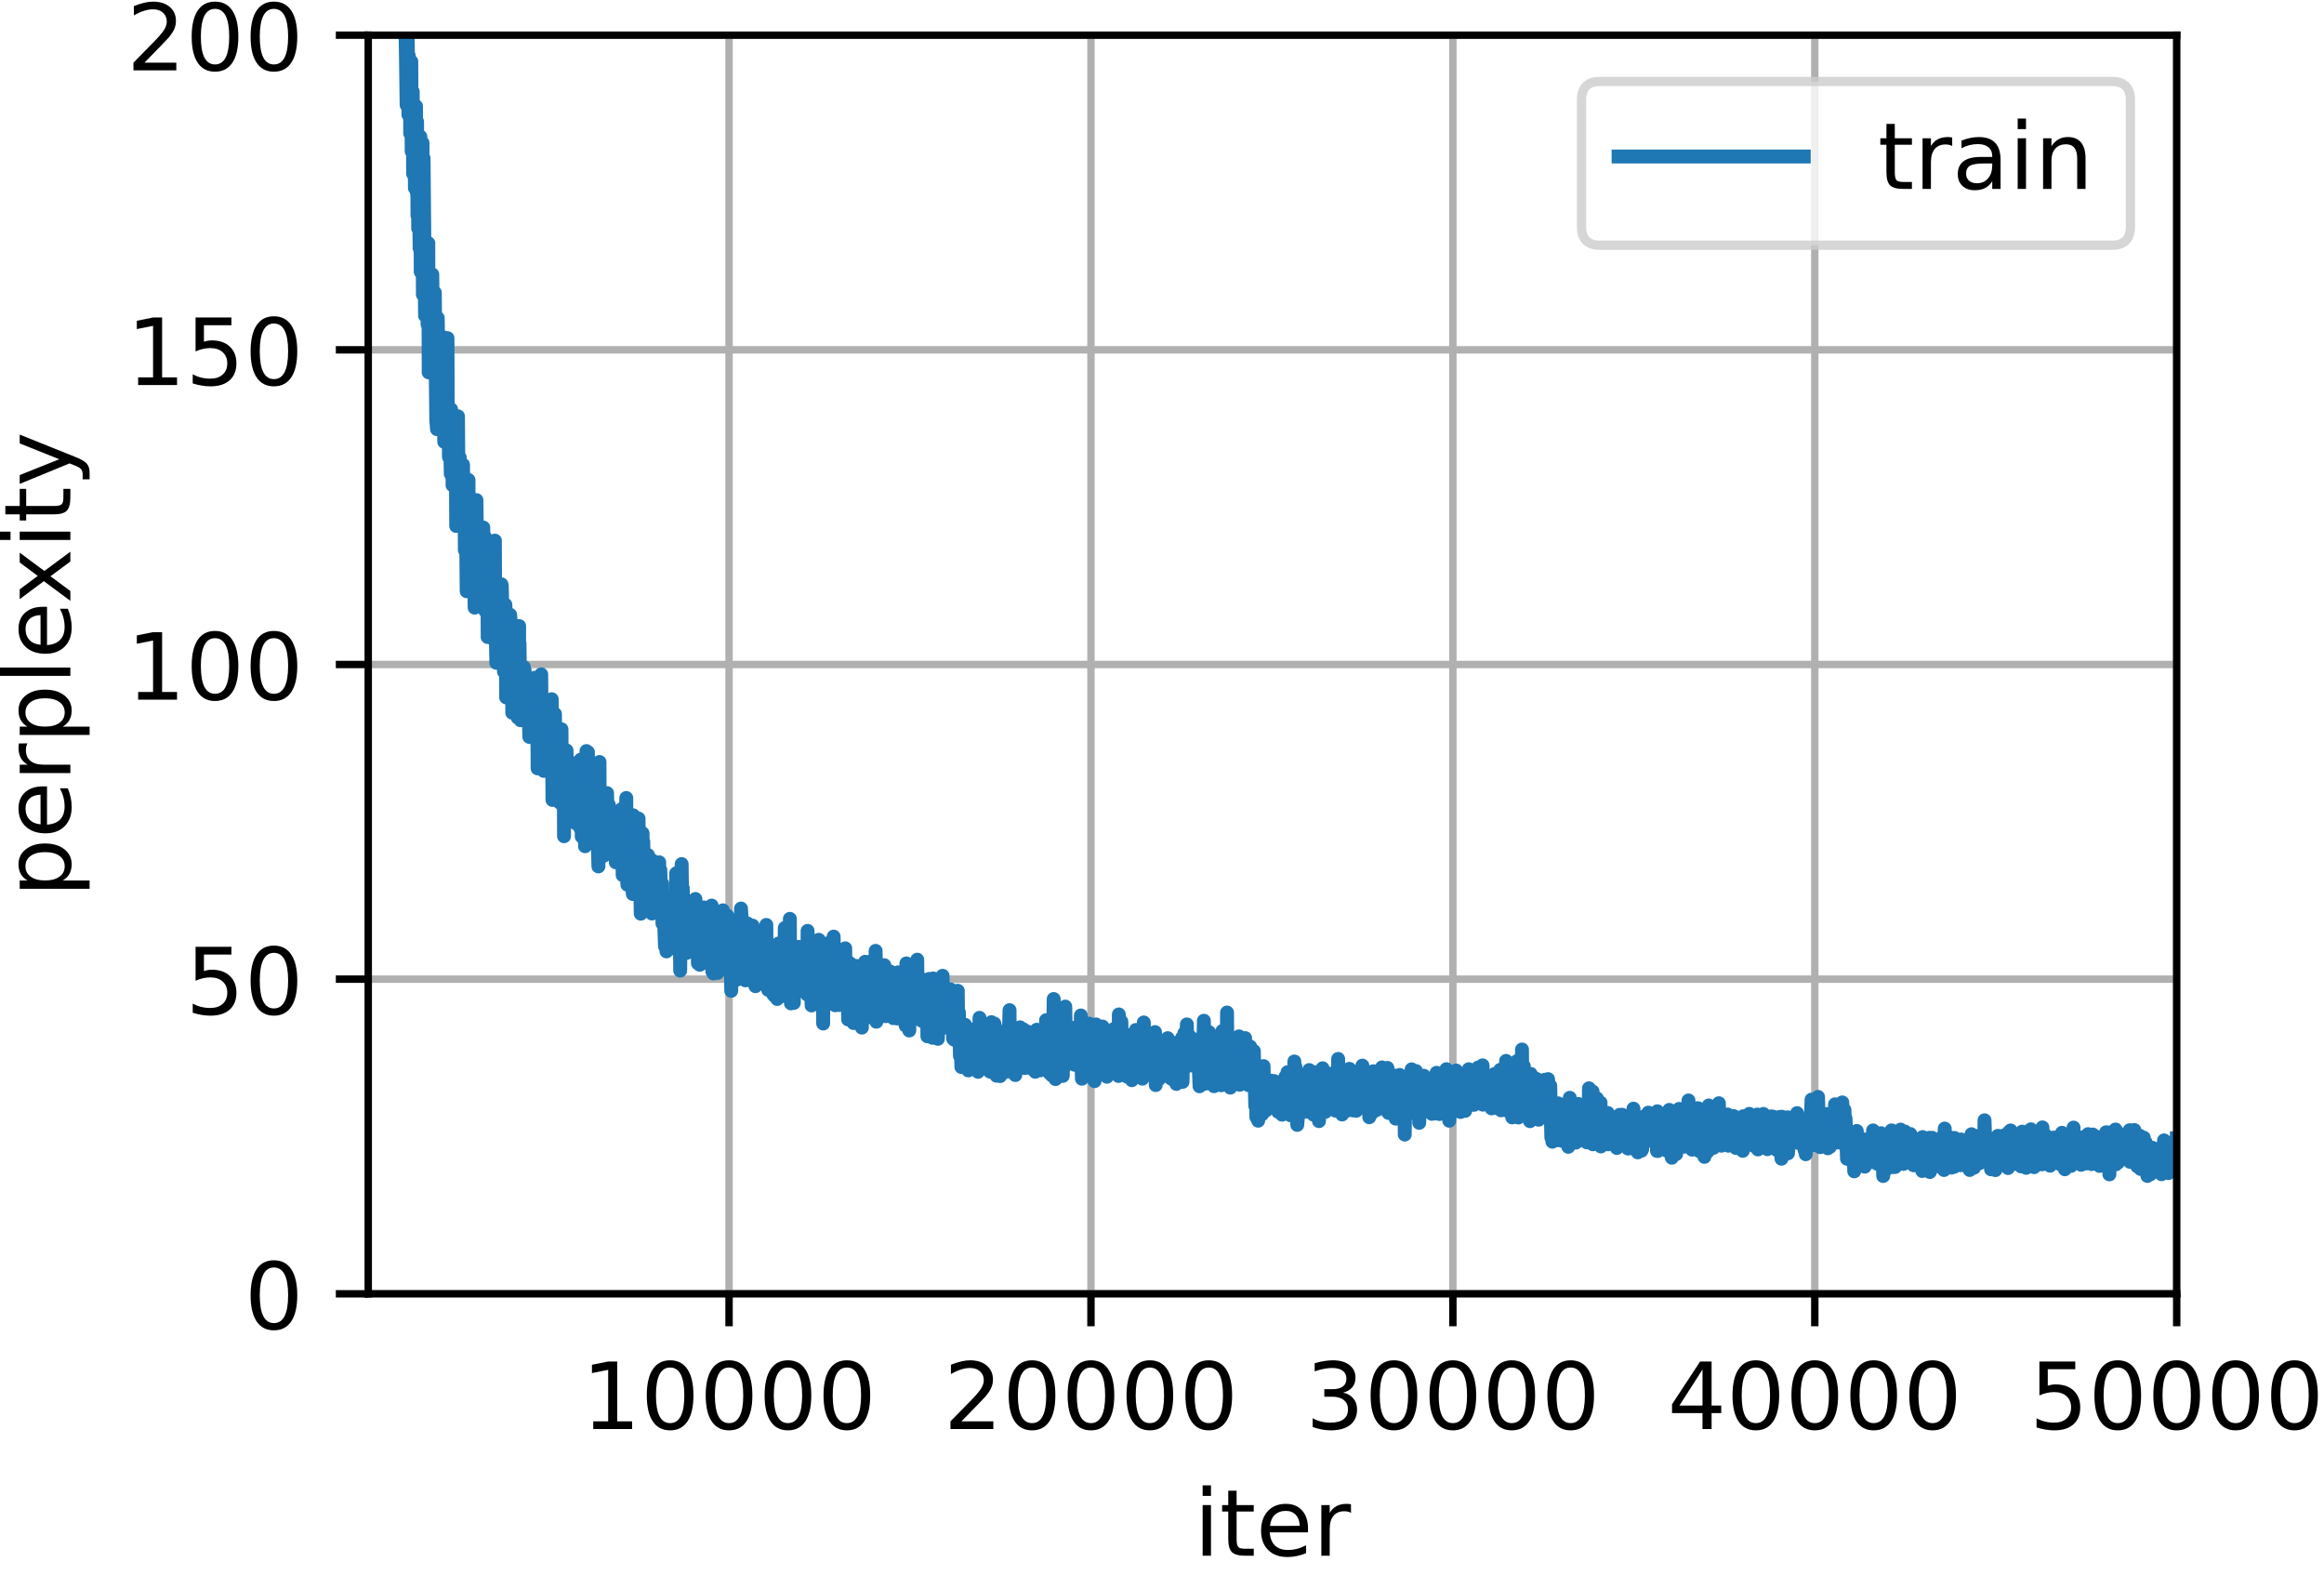 <?xml version="1.0" encoding="utf-8" standalone="no"?>
<!DOCTYPE svg PUBLIC "-//W3C//DTD SVG 1.1//EN"
  "http://www.w3.org/Graphics/SVG/1.1/DTD/svg11.dtd">
<!-- Created with matplotlib (https://matplotlib.org/) -->
<svg height="170.055pt" version="1.1" viewBox="0 0 250.972 170.055" width="250.972pt" xmlns="http://www.w3.org/2000/svg" xmlns:xlink="http://www.w3.org/1999/xlink">
 <defs>
  <style type="text/css">
*{stroke-linecap:butt;stroke-linejoin:round;}
  </style>
 </defs>
 <g id="figure_1">
  <g id="patch_1">
   <path d="M 0 170.055 
L 250.972 170.055 
L 250.972 0 
L 0 0 
z
" style="fill:#ffffff;"/>
  </g>
  <g id="axes_1">
   <g id="patch_2">
    <path d="M 39.766 139.699 
L 235.066 139.699 
L 235.066 3.799 
L 39.766 3.799 
z
" style="fill:#ffffff;"/>
   </g>
   <g id="matplotlib.axis_1">
    <g id="xtick_1">
     <g id="line2d_1">
      <path clip-path="url(#pb2a5630be8)" d="M 78.732 139.699 
L 78.732 3.799 
" style="fill:none;stroke:#b0b0b0;stroke-linecap:square;stroke-width:0.8;"/>
     </g>
     <g id="line2d_2">
      <defs>
       <path d="M 0 0 
L 0 3.5 
" id="m5b09ea52f9" style="stroke:#000000;stroke-width:0.8;"/>
      </defs>
      <g>
       <use style="stroke:#000000;stroke-width:0.8;" x="78.732" xlink:href="#m5b09ea52f9" y="139.699"/>
      </g>
     </g>
     <g id="text_1">
      <!-- 10000 -->
      <defs>
       <path d="M 12.406 8.297 
L 28.516 8.297 
L 28.516 63.922 
L 10.984 60.406 
L 10.984 69.391 
L 28.422 72.906 
L 38.281 72.906 
L 38.281 8.297 
L 54.391 8.297 
L 54.391 0 
L 12.406 0 
z
" id="DejaVuSans-49"/>
       <path d="M 31.781 66.406 
Q 24.172 66.406 20.328 58.906 
Q 16.5 51.422 16.5 36.375 
Q 16.5 21.391 20.328 13.891 
Q 24.172 6.391 31.781 6.391 
Q 39.453 6.391 43.281 13.891 
Q 47.125 21.391 47.125 36.375 
Q 47.125 51.422 43.281 58.906 
Q 39.453 66.406 31.781 66.406 
z
M 31.781 74.219 
Q 44.047 74.219 50.516 64.516 
Q 56.984 54.828 56.984 36.375 
Q 56.984 17.969 50.516 8.266 
Q 44.047 -1.422 31.781 -1.422 
Q 19.531 -1.422 13.062 8.266 
Q 6.594 17.969 6.594 36.375 
Q 6.594 54.828 13.062 64.516 
Q 19.531 74.219 31.781 74.219 
z
" id="DejaVuSans-48"/>
      </defs>
      <g transform="translate(62.826 154.298)scale(0.1 -0.1)">
       <use xlink:href="#DejaVuSans-49"/>
       <use x="63.623" xlink:href="#DejaVuSans-48"/>
       <use x="127.246" xlink:href="#DejaVuSans-48"/>
       <use x="190.869" xlink:href="#DejaVuSans-48"/>
       <use x="254.492" xlink:href="#DejaVuSans-48"/>
      </g>
     </g>
    </g>
    <g id="xtick_2">
     <g id="line2d_3">
      <path clip-path="url(#pb2a5630be8)" d="M 117.815 139.699 
L 117.815 3.799 
" style="fill:none;stroke:#b0b0b0;stroke-linecap:square;stroke-width:0.8;"/>
     </g>
     <g id="line2d_4">
      <g>
       <use style="stroke:#000000;stroke-width:0.8;" x="117.815" xlink:href="#m5b09ea52f9" y="139.699"/>
      </g>
     </g>
     <g id="text_2">
      <!-- 20000 -->
      <defs>
       <path d="M 19.188 8.297 
L 53.609 8.297 
L 53.609 0 
L 7.328 0 
L 7.328 8.297 
Q 12.938 14.109 22.625 23.891 
Q 32.328 33.688 34.812 36.531 
Q 39.547 41.844 41.422 45.531 
Q 43.312 49.219 43.312 52.781 
Q 43.312 58.594 39.234 62.25 
Q 35.156 65.922 28.609 65.922 
Q 23.969 65.922 18.812 64.312 
Q 13.672 62.703 7.812 59.422 
L 7.812 69.391 
Q 13.766 71.781 18.938 73 
Q 24.125 74.219 28.422 74.219 
Q 39.75 74.219 46.484 68.547 
Q 53.219 62.891 53.219 53.422 
Q 53.219 48.922 51.531 44.891 
Q 49.859 40.875 45.406 35.406 
Q 44.188 33.984 37.641 27.219 
Q 31.109 20.453 19.188 8.297 
z
" id="DejaVuSans-50"/>
      </defs>
      <g transform="translate(101.909 154.298)scale(0.1 -0.1)">
       <use xlink:href="#DejaVuSans-50"/>
       <use x="63.623" xlink:href="#DejaVuSans-48"/>
       <use x="127.246" xlink:href="#DejaVuSans-48"/>
       <use x="190.869" xlink:href="#DejaVuSans-48"/>
       <use x="254.492" xlink:href="#DejaVuSans-48"/>
      </g>
     </g>
    </g>
    <g id="xtick_3">
     <g id="line2d_5">
      <path clip-path="url(#pb2a5630be8)" d="M 156.899 139.699 
L 156.899 3.799 
" style="fill:none;stroke:#b0b0b0;stroke-linecap:square;stroke-width:0.8;"/>
     </g>
     <g id="line2d_6">
      <g>
       <use style="stroke:#000000;stroke-width:0.8;" x="156.899" xlink:href="#m5b09ea52f9" y="139.699"/>
      </g>
     </g>
     <g id="text_3">
      <!-- 30000 -->
      <defs>
       <path d="M 40.578 39.312 
Q 47.656 37.797 51.625 33 
Q 55.609 28.219 55.609 21.188 
Q 55.609 10.406 48.188 4.484 
Q 40.766 -1.422 27.094 -1.422 
Q 22.516 -1.422 17.656 -0.516 
Q 12.797 0.391 7.625 2.203 
L 7.625 11.719 
Q 11.719 9.328 16.594 8.109 
Q 21.484 6.891 26.812 6.891 
Q 36.078 6.891 40.938 10.547 
Q 45.797 14.203 45.797 21.188 
Q 45.797 27.641 41.281 31.266 
Q 36.766 34.906 28.719 34.906 
L 20.219 34.906 
L 20.219 43.016 
L 29.109 43.016 
Q 36.375 43.016 40.234 45.922 
Q 44.094 48.828 44.094 54.297 
Q 44.094 59.906 40.109 62.906 
Q 36.141 65.922 28.719 65.922 
Q 24.656 65.922 20.016 65.031 
Q 15.375 64.156 9.812 62.312 
L 9.812 71.094 
Q 15.438 72.656 20.344 73.438 
Q 25.25 74.219 29.594 74.219 
Q 40.828 74.219 47.359 69.109 
Q 53.906 64.016 53.906 55.328 
Q 53.906 49.266 50.438 45.094 
Q 46.969 40.922 40.578 39.312 
z
" id="DejaVuSans-51"/>
      </defs>
      <g transform="translate(140.992 154.298)scale(0.1 -0.1)">
       <use xlink:href="#DejaVuSans-51"/>
       <use x="63.623" xlink:href="#DejaVuSans-48"/>
       <use x="127.246" xlink:href="#DejaVuSans-48"/>
       <use x="190.869" xlink:href="#DejaVuSans-48"/>
       <use x="254.492" xlink:href="#DejaVuSans-48"/>
      </g>
     </g>
    </g>
    <g id="xtick_4">
     <g id="line2d_7">
      <path clip-path="url(#pb2a5630be8)" d="M 195.982 139.699 
L 195.982 3.799 
" style="fill:none;stroke:#b0b0b0;stroke-linecap:square;stroke-width:0.8;"/>
     </g>
     <g id="line2d_8">
      <g>
       <use style="stroke:#000000;stroke-width:0.8;" x="195.982" xlink:href="#m5b09ea52f9" y="139.699"/>
      </g>
     </g>
     <g id="text_4">
      <!-- 40000 -->
      <defs>
       <path d="M 37.797 64.312 
L 12.891 25.391 
L 37.797 25.391 
z
M 35.203 72.906 
L 47.609 72.906 
L 47.609 25.391 
L 58.016 25.391 
L 58.016 17.188 
L 47.609 17.188 
L 47.609 0 
L 37.797 0 
L 37.797 17.188 
L 4.891 17.188 
L 4.891 26.703 
z
" id="DejaVuSans-52"/>
      </defs>
      <g transform="translate(180.076 154.298)scale(0.1 -0.1)">
       <use xlink:href="#DejaVuSans-52"/>
       <use x="63.623" xlink:href="#DejaVuSans-48"/>
       <use x="127.246" xlink:href="#DejaVuSans-48"/>
       <use x="190.869" xlink:href="#DejaVuSans-48"/>
       <use x="254.492" xlink:href="#DejaVuSans-48"/>
      </g>
     </g>
    </g>
    <g id="xtick_5">
     <g id="line2d_9">
      <path clip-path="url(#pb2a5630be8)" d="M 235.066 139.699 
L 235.066 3.799 
" style="fill:none;stroke:#b0b0b0;stroke-linecap:square;stroke-width:0.8;"/>
     </g>
     <g id="line2d_10">
      <g>
       <use style="stroke:#000000;stroke-width:0.8;" x="235.066" xlink:href="#m5b09ea52f9" y="139.699"/>
      </g>
     </g>
     <g id="text_5">
      <!-- 50000 -->
      <defs>
       <path d="M 10.797 72.906 
L 49.516 72.906 
L 49.516 64.594 
L 19.828 64.594 
L 19.828 46.734 
Q 21.969 47.469 24.109 47.828 
Q 26.266 48.188 28.422 48.188 
Q 40.625 48.188 47.75 41.5 
Q 54.891 34.812 54.891 23.391 
Q 54.891 11.625 47.562 5.094 
Q 40.234 -1.422 26.906 -1.422 
Q 22.312 -1.422 17.547 -0.641 
Q 12.797 0.141 7.719 1.703 
L 7.719 11.625 
Q 12.109 9.234 16.797 8.062 
Q 21.484 6.891 26.703 6.891 
Q 35.156 6.891 40.078 11.328 
Q 45.016 15.766 45.016 23.391 
Q 45.016 31 40.078 35.438 
Q 35.156 39.891 26.703 39.891 
Q 22.75 39.891 18.812 39.016 
Q 14.891 38.141 10.797 36.281 
z
" id="DejaVuSans-53"/>
      </defs>
      <g transform="translate(219.159 154.298)scale(0.1 -0.1)">
       <use xlink:href="#DejaVuSans-53"/>
       <use x="63.623" xlink:href="#DejaVuSans-48"/>
       <use x="127.246" xlink:href="#DejaVuSans-48"/>
       <use x="190.869" xlink:href="#DejaVuSans-48"/>
       <use x="254.492" xlink:href="#DejaVuSans-48"/>
      </g>
     </g>
    </g>
    <g id="text_6">
     <!-- iter -->
     <defs>
      <path d="M 9.422 54.688 
L 18.406 54.688 
L 18.406 0 
L 9.422 0 
z
M 9.422 75.984 
L 18.406 75.984 
L 18.406 64.594 
L 9.422 64.594 
z
" id="DejaVuSans-105"/>
      <path d="M 18.312 70.219 
L 18.312 54.688 
L 36.812 54.688 
L 36.812 47.703 
L 18.312 47.703 
L 18.312 18.016 
Q 18.312 11.328 20.141 9.422 
Q 21.969 7.516 27.594 7.516 
L 36.812 7.516 
L 36.812 0 
L 27.594 0 
Q 17.188 0 13.234 3.875 
Q 9.281 7.766 9.281 18.016 
L 9.281 47.703 
L 2.688 47.703 
L 2.688 54.688 
L 9.281 54.688 
L 9.281 70.219 
z
" id="DejaVuSans-116"/>
      <path d="M 56.203 29.594 
L 56.203 25.203 
L 14.891 25.203 
Q 15.484 15.922 20.484 11.062 
Q 25.484 6.203 34.422 6.203 
Q 39.594 6.203 44.453 7.469 
Q 49.312 8.734 54.109 11.281 
L 54.109 2.781 
Q 49.266 0.734 44.188 -0.344 
Q 39.109 -1.422 33.891 -1.422 
Q 20.797 -1.422 13.156 6.188 
Q 5.516 13.812 5.516 26.812 
Q 5.516 40.234 12.766 48.109 
Q 20.016 56 32.328 56 
Q 43.359 56 49.781 48.891 
Q 56.203 41.797 56.203 29.594 
z
M 47.219 32.234 
Q 47.125 39.594 43.094 43.984 
Q 39.062 48.391 32.422 48.391 
Q 24.906 48.391 20.391 44.141 
Q 15.875 39.891 15.188 32.172 
z
" id="DejaVuSans-101"/>
      <path d="M 41.109 46.297 
Q 39.594 47.172 37.812 47.578 
Q 36.031 48 33.891 48 
Q 26.266 48 22.188 43.047 
Q 18.109 38.094 18.109 28.812 
L 18.109 0 
L 9.078 0 
L 9.078 54.688 
L 18.109 54.688 
L 18.109 46.188 
Q 20.953 51.172 25.484 53.578 
Q 30.031 56 36.531 56 
Q 37.453 56 38.578 55.875 
Q 39.703 55.766 41.062 55.516 
z
" id="DejaVuSans-114"/>
     </defs>
     <g transform="translate(128.934 167.976)scale(0.1 -0.1)">
      <use xlink:href="#DejaVuSans-105"/>
      <use x="27.783" xlink:href="#DejaVuSans-116"/>
      <use x="66.992" xlink:href="#DejaVuSans-101"/>
      <use x="128.516" xlink:href="#DejaVuSans-114"/>
     </g>
    </g>
   </g>
   <g id="matplotlib.axis_2">
    <g id="ytick_1">
     <g id="line2d_11">
      <path clip-path="url(#pb2a5630be8)" d="M 39.766 139.699 
L 235.066 139.699 
" style="fill:none;stroke:#b0b0b0;stroke-linecap:square;stroke-width:0.8;"/>
     </g>
     <g id="line2d_12">
      <defs>
       <path d="M 0 0 
L -3.5 0 
" id="m5531a10b46" style="stroke:#000000;stroke-width:0.8;"/>
      </defs>
      <g>
       <use style="stroke:#000000;stroke-width:0.8;" x="39.766" xlink:href="#m5531a10b46" y="139.699"/>
      </g>
     </g>
     <g id="text_7">
      <!-- 0 -->
      <g transform="translate(26.403 143.498)scale(0.1 -0.1)">
       <use xlink:href="#DejaVuSans-48"/>
      </g>
     </g>
    </g>
    <g id="ytick_2">
     <g id="line2d_13">
      <path clip-path="url(#pb2a5630be8)" d="M 39.766 105.724 
L 235.066 105.724 
" style="fill:none;stroke:#b0b0b0;stroke-linecap:square;stroke-width:0.8;"/>
     </g>
     <g id="line2d_14">
      <g>
       <use style="stroke:#000000;stroke-width:0.8;" x="39.766" xlink:href="#m5531a10b46" y="105.724"/>
      </g>
     </g>
     <g id="text_8">
      <!-- 50 -->
      <g transform="translate(20.041 109.523)scale(0.1 -0.1)">
       <use xlink:href="#DejaVuSans-53"/>
       <use x="63.623" xlink:href="#DejaVuSans-48"/>
      </g>
     </g>
    </g>
    <g id="ytick_3">
     <g id="line2d_15">
      <path clip-path="url(#pb2a5630be8)" d="M 39.766 71.749 
L 235.066 71.749 
" style="fill:none;stroke:#b0b0b0;stroke-linecap:square;stroke-width:0.8;"/>
     </g>
     <g id="line2d_16">
      <g>
       <use style="stroke:#000000;stroke-width:0.8;" x="39.766" xlink:href="#m5531a10b46" y="71.749"/>
      </g>
     </g>
     <g id="text_9">
      <!-- 100 -->
      <g transform="translate(13.678 75.548)scale(0.1 -0.1)">
       <use xlink:href="#DejaVuSans-49"/>
       <use x="63.623" xlink:href="#DejaVuSans-48"/>
       <use x="127.246" xlink:href="#DejaVuSans-48"/>
      </g>
     </g>
    </g>
    <g id="ytick_4">
     <g id="line2d_17">
      <path clip-path="url(#pb2a5630be8)" d="M 39.766 37.774 
L 235.066 37.774 
" style="fill:none;stroke:#b0b0b0;stroke-linecap:square;stroke-width:0.8;"/>
     </g>
     <g id="line2d_18">
      <g>
       <use style="stroke:#000000;stroke-width:0.8;" x="39.766" xlink:href="#m5531a10b46" y="37.774"/>
      </g>
     </g>
     <g id="text_10">
      <!-- 150 -->
      <g transform="translate(13.678 41.573)scale(0.1 -0.1)">
       <use xlink:href="#DejaVuSans-49"/>
       <use x="63.623" xlink:href="#DejaVuSans-53"/>
       <use x="127.246" xlink:href="#DejaVuSans-48"/>
      </g>
     </g>
    </g>
    <g id="ytick_5">
     <g id="line2d_19">
      <path clip-path="url(#pb2a5630be8)" d="M 39.766 3.799 
L 235.066 3.799 
" style="fill:none;stroke:#b0b0b0;stroke-linecap:square;stroke-width:0.8;"/>
     </g>
     <g id="line2d_20">
      <g>
       <use style="stroke:#000000;stroke-width:0.8;" x="39.766" xlink:href="#m5531a10b46" y="3.799"/>
      </g>
     </g>
     <g id="text_11">
      <!-- 200 -->
      <g transform="translate(13.678 7.598)scale(0.1 -0.1)">
       <use xlink:href="#DejaVuSans-50"/>
       <use x="63.623" xlink:href="#DejaVuSans-48"/>
       <use x="127.246" xlink:href="#DejaVuSans-48"/>
      </g>
     </g>
    </g>
    <g id="text_12">
     <!-- perplexity -->
     <defs>
      <path d="M 18.109 8.203 
L 18.109 -20.797 
L 9.078 -20.797 
L 9.078 54.688 
L 18.109 54.688 
L 18.109 46.391 
Q 20.953 51.266 25.266 53.625 
Q 29.594 56 35.594 56 
Q 45.562 56 51.781 48.094 
Q 58.016 40.188 58.016 27.297 
Q 58.016 14.406 51.781 6.484 
Q 45.562 -1.422 35.594 -1.422 
Q 29.594 -1.422 25.266 0.953 
Q 20.953 3.328 18.109 8.203 
z
M 48.688 27.297 
Q 48.688 37.203 44.609 42.844 
Q 40.531 48.484 33.406 48.484 
Q 26.266 48.484 22.188 42.844 
Q 18.109 37.203 18.109 27.297 
Q 18.109 17.391 22.188 11.75 
Q 26.266 6.109 33.406 6.109 
Q 40.531 6.109 44.609 11.75 
Q 48.688 17.391 48.688 27.297 
z
" id="DejaVuSans-112"/>
      <path d="M 9.422 75.984 
L 18.406 75.984 
L 18.406 0 
L 9.422 0 
z
" id="DejaVuSans-108"/>
      <path d="M 54.891 54.688 
L 35.109 28.078 
L 55.906 0 
L 45.312 0 
L 29.391 21.484 
L 13.484 0 
L 2.875 0 
L 24.125 28.609 
L 4.688 54.688 
L 15.281 54.688 
L 29.781 35.203 
L 44.281 54.688 
z
" id="DejaVuSans-120"/>
      <path d="M 32.172 -5.078 
Q 28.375 -14.844 24.75 -17.812 
Q 21.141 -20.797 15.094 -20.797 
L 7.906 -20.797 
L 7.906 -13.281 
L 13.188 -13.281 
Q 16.891 -13.281 18.938 -11.516 
Q 21 -9.766 23.484 -3.219 
L 25.094 0.875 
L 2.984 54.688 
L 12.5 54.688 
L 29.594 11.922 
L 46.688 54.688 
L 56.203 54.688 
z
" id="DejaVuSans-121"/>
     </defs>
     <g transform="translate(7.598 96.876)rotate(-90)scale(0.1 -0.1)">
      <use xlink:href="#DejaVuSans-112"/>
      <use x="63.477" xlink:href="#DejaVuSans-101"/>
      <use x="125" xlink:href="#DejaVuSans-114"/>
      <use x="166.113" xlink:href="#DejaVuSans-112"/>
      <use x="229.59" xlink:href="#DejaVuSans-108"/>
      <use x="257.373" xlink:href="#DejaVuSans-101"/>
      <use x="317.146" xlink:href="#DejaVuSans-120"/>
      <use x="376.326" xlink:href="#DejaVuSans-105"/>
      <use x="404.109" xlink:href="#DejaVuSans-116"/>
      <use x="443.318" xlink:href="#DejaVuSans-121"/>
     </g>
    </g>
   </g>
   <g id="line2d_21">
    <path clip-path="url(#pb2a5630be8)" d="M 43.605 -1 
L 43.635 3.001 
L 43.657 -1 
M 43.691 -1 
L 43.83 5.583 
L 43.908 11.335 
L 43.948 10.708 
L 43.983 -1 
M 43.991 -1 
L 44.104 12.384 
L 44.143 6.007 
L 44.182 12.497 
L 44.221 11.594 
L 44.26 7.813 
L 44.299 14.402 
L 44.417 6.636 
L 44.456 16.348 
L 44.534 13.661 
L 44.573 9.9 
L 44.612 18.767 
L 44.69 15.347 
L 44.729 13.621 
L 44.768 15.613 
L 44.807 20.308 
L 44.886 18.526 
L 44.925 11.469 
L 44.964 19.627 
L 45.003 20.753 
L 45.042 13.138 
L 45.081 23.27 
L 45.12 19.122 
L 45.159 24.663 
L 45.237 20.39 
L 45.315 26.811 
L 45.355 21.204 
L 45.394 14.753 
L 45.433 29.343 
L 45.511 27.885 
L 45.628 15.43 
L 45.667 31.802 
L 45.706 22.52 
L 45.745 17.095 
L 45.902 34.086 
L 46.019 27.372 
L 46.175 35.019 
L 46.214 34.48 
L 46.253 26.249 
L 46.293 40.207 
L 46.332 39.326 
L 46.41 30.937 
L 46.449 31.433 
L 46.488 35.319 
L 46.527 30.629 
L 46.566 34.105 
L 46.683 29.629 
L 46.801 39.6 
L 46.957 31.593 
L 47.113 45.366 
L 47.191 46.336 
L 47.27 34.331 
L 47.465 44.435 
L 47.504 42.54 
L 47.582 40.56 
L 47.621 42.999 
L 47.66 37.055 
L 47.7 43.142 
L 47.739 44.191 
L 47.778 40.317 
L 47.856 41.065 
L 47.973 47.703 
L 48.012 36.457 
L 48.09 40.699 
L 48.129 45.849 
L 48.208 44.101 
L 48.325 36.512 
L 48.364 47.965 
L 48.442 44.26 
L 48.481 49.338 
L 48.52 47.516 
L 48.559 44.288 
L 48.677 51.154 
L 48.716 44.194 
L 48.794 49.191 
L 48.833 44.921 
L 48.872 52.396 
L 48.911 46.89 
L 48.989 46.711 
L 49.067 52.547 
L 49.107 48.675 
L 49.146 49.413 
L 49.224 48.272 
L 49.263 56.79 
L 49.302 47.679 
L 49.38 48.494 
L 49.419 50.916 
L 49.458 44.947 
L 49.497 49.897 
L 49.615 52.315 
L 49.654 49.399 
L 49.693 56.175 
L 49.771 51.476 
L 49.849 55.884 
L 49.888 51.16 
L 49.927 52.571 
L 50.005 50.184 
L 50.045 56.942 
L 50.123 52.534 
L 50.162 54.338 
L 50.201 59.399 
L 50.24 52.53 
L 50.279 51.623 
L 50.396 63.839 
L 50.435 53.292 
L 50.514 55.041 
L 50.553 54.524 
L 50.592 51.822 
L 50.631 58.348 
L 50.709 54.607 
L 50.748 56.575 
L 50.787 55.948 
L 50.826 54.149 
L 50.865 56.407 
L 50.983 60.458 
L 51.061 56.099 
L 51.1 57.378 
L 51.139 57.251 
L 51.256 65.607 
L 51.217 56.63 
L 51.295 64.253 
L 51.452 53.995 
L 51.569 63.067 
L 51.608 58.355 
L 51.725 62.784 
L 51.764 56.877 
L 51.842 61.436 
L 51.921 61.285 
L 51.96 63.005 
L 51.999 59.872 
L 52.038 58.127 
L 52.116 63.887 
L 52.155 62.997 
L 52.194 56.958 
L 52.233 64.369 
L 52.272 60.386 
L 52.311 61.123 
L 52.35 57.926 
L 52.39 65.935 
L 52.468 63.061 
L 52.507 59.093 
L 52.546 65.458 
L 52.585 65.769 
L 52.624 58.991 
L 52.663 68.784 
L 52.702 67.121 
L 52.741 60.153 
L 52.819 61.607 
L 52.859 64.552 
L 52.898 64.54 
L 52.937 61.93 
L 52.976 63.398 
L 53.054 68.876 
L 53.093 63.845 
L 53.132 62.344 
L 53.171 66.194 
L 53.249 63.004 
L 53.367 68.768 
L 53.406 66.799 
L 53.445 58.373 
L 53.484 68.448 
L 53.523 65.981 
L 53.562 69.694 
L 53.601 71.567 
L 53.64 64.563 
L 53.718 66.826 
L 53.875 65.022 
L 53.914 69.125 
L 53.992 65.953 
L 54.031 69.247 
L 54.109 68.083 
L 54.148 63.09 
L 54.187 63.216 
L 54.344 69.734 
L 54.383 70.033 
L 54.422 72.52 
L 54.461 70.031 
L 54.578 65.292 
L 54.617 66.649 
L 54.656 75.297 
L 54.735 71.916 
L 54.852 67.467 
L 54.891 73.589 
L 54.93 66.453 
L 54.969 70.569 
L 55.047 73.64 
L 55.086 66.375 
L 55.165 67.222 
L 55.282 71.617 
L 55.321 76.959 
L 55.36 69.037 
L 55.399 69.243 
L 55.438 70.791 
L 55.477 70.032 
L 55.516 68.782 
L 55.555 70.153 
L 55.594 69.546 
L 55.634 73.763 
L 55.712 72.876 
L 55.79 70.972 
L 55.907 77.489 
L 55.946 75.424 
L 56.063 67.598 
L 56.024 77.008 
L 56.103 69.452 
L 56.22 77.768 
L 56.298 76.077 
L 56.337 72.534 
L 56.376 73.296 
L 56.415 76.129 
L 56.493 74.592 
L 56.532 75.323 
L 56.572 72.035 
L 56.611 76.347 
L 56.65 72.348 
L 56.845 77.773 
L 57.041 74.306 
L 57.158 79.561 
L 57.275 74.25 
L 57.314 79.593 
L 57.392 77.083 
L 57.431 76.502 
L 57.47 73.992 
L 57.51 74.023 
L 57.627 78.781 
L 57.744 73.183 
L 57.783 74.952 
L 57.861 73.711 
L 57.9 78.753 
L 58.018 76.272 
L 58.057 82.965 
L 58.135 78.891 
L 58.174 80.305 
L 58.213 77.637 
L 58.252 80.449 
L 58.291 78.345 
L 58.33 80.321 
L 58.369 76.735 
L 58.408 78.239 
L 58.448 72.81 
L 58.487 78.524 
L 58.526 79.502 
L 58.604 75.834 
L 58.682 76.015 
L 58.721 83.238 
L 58.76 82.202 
L 58.799 76 
L 58.838 79.84 
L 58.877 81.767 
L 58.917 81.35 
L 58.995 78.5 
L 59.034 78.874 
L 59.112 78.224 
L 59.151 81.527 
L 59.268 77.492 
L 59.307 80.241 
L 59.386 79.736 
L 59.425 78.793 
L 59.464 80.03 
L 59.542 82.807 
L 59.581 75.497 
L 59.62 79.579 
L 59.659 86.373 
L 59.698 79.424 
L 59.737 79.436 
L 59.776 78.474 
L 59.815 83.435 
L 59.894 79.931 
L 59.933 77.09 
L 59.972 80.972 
L 60.011 80.296 
L 60.089 84.212 
L 60.167 83.973 
L 60.245 81.397 
L 60.284 83.11 
L 60.363 82.827 
L 60.402 84.748 
L 60.441 86.658 
L 60.48 85.121 
L 60.636 78.741 
L 60.675 84.893 
L 60.753 83.067 
L 60.793 82.717 
L 60.871 82.361 
L 60.91 90.294 
L 60.949 81.515 
L 61.027 84.087 
L 61.066 83.482 
L 61.105 85.226 
L 61.183 81.026 
L 61.222 83.829 
L 61.262 82.631 
L 61.379 88.505 
L 61.418 82.147 
L 61.496 86.217 
L 61.574 87.026 
L 61.652 82.69 
L 61.691 85.688 
L 61.731 86.317 
L 61.77 86.235 
L 61.848 82.609 
L 61.887 82.987 
L 62.043 88.257 
L 62.082 86.315 
L 62.121 84.478 
L 62.16 86.7 
L 62.2 88.903 
L 62.239 85.555 
L 62.317 86.172 
L 62.356 82.668 
L 62.395 84.62 
L 62.473 87.994 
L 62.512 87.308 
L 62.551 82.649 
L 62.629 83.317 
L 62.669 89.421 
L 62.708 82.024 
L 62.747 84.913 
L 62.825 90.333 
L 62.864 86.374 
L 62.981 88.519 
L 63.02 87.712 
L 63.098 85.33 
L 63.138 86.197 
L 63.177 91.373 
L 63.216 85.77 
L 63.255 87.153 
L 63.333 81.094 
L 63.372 90.152 
L 63.45 88.386 
L 63.489 81.207 
L 63.528 85.495 
L 63.567 90.867 
L 63.607 87.219 
L 63.646 86.328 
L 63.685 87.557 
L 63.724 87.677 
L 63.802 90.427 
L 63.88 83.563 
L 63.958 85.398 
L 64.076 89.261 
L 64.154 86.545 
L 64.193 90.467 
L 64.271 87.821 
L 64.31 86.366 
L 64.349 89.428 
L 64.427 88.334 
L 64.466 87.624 
L 64.623 93.55 
L 64.74 82.274 
L 64.779 91.426 
L 64.857 89.801 
L 64.896 92.244 
L 64.935 90.219 
L 64.974 90.049 
L 65.053 87.449 
L 65.209 92.4 
L 65.365 87.424 
L 65.483 90.729 
L 65.561 85.638 
L 65.6 88.512 
L 65.678 91.091 
L 65.756 86.915 
L 65.795 88.204 
L 65.834 90.928 
L 65.912 90.267 
L 65.991 89.857 
L 66.03 91.68 
L 66.069 90.55 
L 66.108 89.893 
L 66.147 91.361 
L 66.186 88.375 
L 66.264 90.745 
L 66.381 87.839 
L 66.421 88.568 
L 66.499 93.11 
L 66.577 92.367 
L 66.616 87.868 
L 66.694 90.927 
L 66.733 92.707 
L 66.772 90.207 
L 66.811 91.562 
L 66.85 88.209 
L 66.89 91.918 
L 66.929 90.514 
L 67.085 93.054 
L 67.124 87.365 
L 67.202 88.832 
L 67.241 94.492 
L 67.319 91.331 
L 67.359 94.456 
L 67.398 93.821 
L 67.515 89.202 
L 67.554 92.539 
L 67.593 92.469 
L 67.632 86.161 
L 67.671 92.19 
L 67.749 95.523 
L 67.788 93.245 
L 67.867 90.994 
L 67.906 92.152 
L 67.984 91.769 
L 68.062 94.319 
L 68.101 90.761 
L 68.14 92.692 
L 68.336 96.53 
L 68.375 88.026 
L 68.414 92.006 
L 68.453 95.676 
L 68.531 94.244 
L 68.57 90.395 
L 68.648 92.539 
L 68.726 95.724 
L 68.766 91.371 
L 68.844 91.963 
L 68.883 93.836 
L 68.922 91.396 
L 68.961 88.385 
L 69 92.092 
L 69.039 90.642 
L 69.195 98.658 
L 69.313 92.562 
L 69.352 94.451 
L 69.391 89.968 
L 69.43 94.684 
L 69.469 90.878 
L 69.547 95.985 
L 69.586 92.111 
L 69.704 96.593 
L 69.743 96.032 
L 69.782 95.792 
L 69.821 96.415 
L 69.977 92.318 
L 70.094 96.309 
L 70.133 93.99 
L 70.173 95.939 
L 70.212 96.862 
L 70.251 95.051 
L 70.29 96.108 
L 70.329 96.668 
L 70.407 98.64 
L 70.446 92.903 
L 70.524 95.76 
L 70.563 94.138 
L 70.602 94.098 
L 70.642 95.198 
L 70.681 93.604 
L 70.759 93.196 
L 70.915 96.627 
L 70.993 93.959 
L 71.032 94.827 
L 71.071 94.884 
L 71.111 97.918 
L 71.15 93.93 
L 71.189 93.107 
L 71.228 97.271 
L 71.306 93.924 
L 71.423 97.591 
L 71.462 96.066 
L 71.501 95.376 
L 71.54 99.714 
L 71.619 97.938 
L 71.658 98.012 
L 71.814 102.18 
L 71.931 97.875 
L 71.97 102.726 
L 72.049 99.022 
L 72.166 102.348 
L 72.205 101.858 
L 72.244 97.447 
L 72.322 100.023 
L 72.361 97.786 
L 72.4 101.555 
L 72.478 98.308 
L 72.518 100.228 
L 72.557 102.405 
L 72.596 97.739 
L 72.674 99.802 
L 72.752 100.536 
L 72.791 98.125 
L 72.869 98.787 
L 72.908 101.072 
L 72.987 99.517 
L 73.026 94.294 
L 73.065 97.266 
L 73.104 101.693 
L 73.182 101.662 
L 73.221 101.77 
L 73.26 96.95 
L 73.338 99.776 
L 73.377 97.596 
L 73.416 101.302 
L 73.456 104.801 
L 73.495 101.149 
L 73.612 93.296 
L 73.69 98.859 
L 73.729 95.866 
L 73.885 101.529 
L 73.925 100.592 
L 73.964 100.773 
L 74.003 99.562 
L 74.042 99.67 
L 74.081 102.902 
L 74.12 98.893 
L 74.159 102.888 
L 74.276 99.255 
L 74.315 102.609 
L 74.394 100.202 
L 74.433 99.916 
L 74.511 99.09 
L 74.55 102.736 
L 74.589 98.187 
L 74.667 100.687 
L 74.745 98.566 
L 74.784 101.21 
L 74.823 98.179 
L 74.863 99.378 
L 74.98 102.612 
L 75.058 102.881 
L 75.097 97.066 
L 75.136 102.797 
L 75.214 101.209 
L 75.292 98.997 
L 75.332 100.78 
L 75.371 104.017 
L 75.41 98.459 
L 75.449 101.648 
L 75.488 101.962 
L 75.527 101.194 
L 75.566 104.172 
L 75.605 102.691 
L 75.683 103.262 
L 75.761 100.799 
L 75.801 101.067 
L 75.84 98.988 
L 75.879 100.992 
L 75.918 101.99 
L 76.035 97.978 
L 76.152 101.62 
L 76.191 99.651 
L 76.23 103.047 
L 76.27 103.261 
L 76.309 98.317 
L 76.387 100.294 
L 76.426 103.079 
L 76.465 99.164 
L 76.582 104.108 
L 76.66 101.907 
L 76.778 98.316 
L 76.856 97.776 
L 76.934 104.923 
L 76.973 104.179 
L 77.012 104.188 
L 77.051 105.105 
L 77.168 101.976 
L 77.208 102.974 
L 77.364 98.967 
L 77.481 105.048 
L 77.637 99.546 
L 77.677 99.953 
L 77.794 103.294 
L 77.872 99.231 
L 77.911 100.077 
L 77.989 102.729 
L 78.028 102.668 
L 78.067 98.29 
L 78.106 103.471 
L 78.146 103.281 
L 78.224 99.831 
L 78.263 100.299 
L 78.302 100.407 
L 78.341 103.256 
L 78.419 102.357 
L 78.458 102.355 
L 78.536 98.852 
L 78.693 104.87 
L 78.849 99.903 
L 78.966 106.983 
L 79.005 102.897 
L 79.044 100.93 
L 79.084 102.695 
L 79.123 103.892 
L 79.162 102.905 
L 79.24 103.318 
L 79.318 101.309 
L 79.396 101.144 
L 79.435 103.798 
L 79.474 100.256 
L 79.513 102.199 
L 79.553 105.79 
L 79.631 104.031 
L 79.787 101.365 
L 79.865 100.677 
L 79.943 105.67 
L 80.022 98.096 
L 80.1 99.292 
L 80.139 99.73 
L 80.178 105.372 
L 80.217 99.708 
L 80.256 104.692 
L 80.334 100.353 
L 80.373 102.239 
L 80.412 102.756 
L 80.451 100.076 
L 80.491 105.851 
L 80.569 104.936 
L 80.647 103.684 
L 80.686 105.117 
L 80.725 99.708 
L 80.803 101.504 
L 80.881 105.043 
L 80.92 100.261 
L 80.999 103.366 
L 81.038 102.656 
L 81.077 105.223 
L 81.116 104.147 
L 81.194 102.764 
L 81.233 104.802 
L 81.272 99.942 
L 81.311 104.592 
L 81.35 106.067 
L 81.389 104.859 
L 81.546 100.888 
L 81.585 106.486 
L 81.624 100.711 
L 81.663 106.377 
L 81.702 101.033 
L 81.78 102.078 
L 81.819 101.843 
L 81.937 105.082 
L 81.976 101.579 
L 82.054 102.907 
L 82.093 102.843 
L 82.132 104.711 
L 82.21 104.283 
L 82.288 102.257 
L 82.328 105.818 
L 82.406 103.679 
L 82.523 100.632 
L 82.562 104.436 
L 82.64 103.787 
L 82.757 99.867 
L 82.797 105.132 
L 82.875 102.561 
L 82.914 102.876 
L 82.953 106.877 
L 83.031 104.008 
L 83.109 105.546 
L 83.148 104.178 
L 83.187 103.231 
L 83.266 103.803 
L 83.305 103.515 
L 83.383 106.293 
L 83.422 105.756 
L 83.5 107.365 
L 83.539 102.073 
L 83.656 107.539 
L 83.695 103.024 
L 83.735 106.184 
L 83.774 107.091 
L 83.852 103.25 
L 83.891 103.476 
L 83.93 107.863 
L 84.008 104.374 
L 84.047 106.536 
L 84.086 101.872 
L 84.164 103.877 
L 84.282 107.534 
L 84.399 102.322 
L 84.438 107.079 
L 84.516 106.072 
L 84.555 104.617 
L 84.594 107.528 
L 84.633 103.264 
L 84.673 104.128 
L 84.712 102.984 
L 84.751 100.193 
L 84.79 105.207 
L 84.829 105.461 
L 84.907 105.82 
L 84.946 103.899 
L 85.024 106.511 
L 85.063 104.602 
L 85.102 100.934 
L 85.181 103.143 
L 85.22 100.86 
L 85.259 106.122 
L 85.298 99.21 
L 85.337 105.738 
L 85.376 103.709 
L 85.415 108.338 
L 85.454 105.512 
L 85.493 104.043 
L 85.532 104.686 
L 85.571 105.512 
L 85.611 104.652 
L 85.65 102.391 
L 85.689 106.465 
L 85.728 108.29 
L 85.767 102.511 
L 85.845 104.511 
L 85.923 106.118 
L 85.962 102.966 
L 86.04 103.844 
L 86.158 105.574 
L 86.197 102.237 
L 86.236 106.047 
L 86.275 105.916 
L 86.353 102.26 
L 86.431 102.558 
L 86.509 102.522 
L 86.588 105.545 
L 86.627 103.444 
L 86.666 103.609 
L 86.705 105.76 
L 86.744 105.651 
L 86.783 103.501 
L 86.861 103.567 
L 86.9 103.43 
L 86.939 106.49 
L 87.018 106.151 
L 87.057 104.888 
L 87.096 105.425 
L 87.174 107.39 
L 87.213 100.509 
L 87.291 103.638 
L 87.369 106.879 
L 87.408 106.403 
L 87.447 106.342 
L 87.487 105.997 
L 87.526 103.953 
L 87.565 105.452 
L 87.604 106 
L 87.643 108.562 
L 87.682 105.213 
L 87.799 106.948 
L 87.877 102.567 
L 87.916 105.571 
L 87.956 105.582 
L 88.034 103.426 
L 88.112 104.086 
L 88.19 107.353 
L 88.268 105.57 
L 88.307 105.643 
L 88.425 101.472 
L 88.503 108.227 
L 88.542 105.423 
L 88.698 102.427 
L 88.854 107.336 
L 88.894 110.515 
L 88.933 104.279 
L 89.011 105.153 
L 89.089 103.038 
L 89.128 106.987 
L 89.206 105.934 
L 89.245 104.616 
L 89.284 106.659 
L 89.323 108.119 
L 89.48 101.827 
L 89.636 106.865 
L 89.753 102.242 
L 89.792 105.767 
L 89.832 105.099 
L 89.871 101.88 
L 89.91 104.383 
L 89.988 107.281 
L 90.027 101.129 
L 90.105 106.069 
L 90.183 108.542 
L 90.301 105.061 
L 90.418 107.896 
L 90.496 104.692 
L 90.535 105.627 
L 90.574 108.519 
L 90.652 106.324 
L 90.691 108.32 
L 90.73 106.31 
L 90.77 104.332 
L 90.809 107.008 
L 90.887 108.415 
L 90.965 102.97 
L 91.004 105.716 
L 91.043 104.832 
L 91.082 105.935 
L 91.121 106.861 
L 91.16 105.656 
L 91.199 103.666 
L 91.239 108.025 
L 91.278 102.393 
L 91.317 107.687 
L 91.356 105.497 
L 91.395 106.198 
L 91.473 107.76 
L 91.512 105.158 
L 91.551 107.483 
L 91.59 110.074 
L 91.629 104.108 
L 91.708 105.901 
L 91.747 103.974 
L 91.786 107.513 
L 91.825 105.196 
L 91.864 104.064 
L 91.903 108.06 
L 91.981 107.48 
L 92.02 105.467 
L 92.059 107.014 
L 92.137 105.896 
L 92.177 110.464 
L 92.333 105.265 
L 92.411 107.596 
L 92.45 106.602 
L 92.489 104.298 
L 92.528 104.643 
L 92.567 106.921 
L 92.606 106.915 
L 92.646 104.808 
L 92.685 105.723 
L 92.802 107.762 
L 92.841 105.367 
L 92.919 106.535 
L 92.997 107.311 
L 93.036 105.356 
L 93.075 110.956 
L 93.115 108.961 
L 93.232 105.588 
L 93.31 105.183 
L 93.349 109.487 
L 93.427 103.845 
L 93.505 104.651 
L 93.662 109.855 
L 93.701 106.007 
L 93.779 107.296 
L 93.818 106.894 
L 93.857 108.433 
L 93.896 106.766 
L 93.935 108.169 
L 94.013 103.816 
L 94.053 106.305 
L 94.092 106.363 
L 94.131 105.665 
L 94.17 106.679 
L 94.287 107.374 
L 94.365 104.908 
L 94.482 108.962 
L 94.522 107.71 
L 94.561 102.667 
L 94.6 104.976 
L 94.639 110.318 
L 94.717 108.68 
L 94.795 105.356 
L 94.834 107.205 
L 94.873 109.178 
L 94.912 107.195 
L 94.951 107.225 
L 94.991 108.51 
L 95.03 104.925 
L 95.108 107.786 
L 95.147 106.637 
L 95.186 108.687 
L 95.264 107.873 
L 95.303 109.714 
L 95.342 107.801 
L 95.381 109.363 
L 95.499 104.215 
L 95.655 109.719 
L 95.694 105.479 
L 95.772 105.718 
L 95.85 104.767 
L 95.889 109.686 
L 96.007 105.57 
L 96.046 107.719 
L 96.085 106.783 
L 96.124 108.708 
L 96.163 104.919 
L 96.202 107.66 
L 96.241 109.593 
L 96.28 107.588 
L 96.319 107.249 
L 96.358 105.324 
L 96.398 108.716 
L 96.476 109.937 
L 96.515 108.099 
L 96.554 108.362 
L 96.593 109.864 
L 96.632 107.279 
L 96.671 105.206 
L 96.749 106.346 
L 96.867 109.967 
L 96.906 108.605 
L 96.945 108.68 
L 96.984 104.99 
L 97.023 106.274 
L 97.062 108.45 
L 97.14 107.865 
L 97.179 107.75 
L 97.218 108.407 
L 97.336 106.068 
L 97.414 105.904 
L 97.492 109.971 
L 97.57 106.988 
L 97.648 110.332 
L 97.726 106.703 
L 97.765 107.087 
L 97.805 110.739 
L 97.844 106.745 
L 97.883 104.022 
L 98 110.155 
L 98.039 106.433 
L 98.117 109.023 
L 98.156 108.406 
L 98.195 111.268 
L 98.234 107.1 
L 98.274 105.276 
L 98.313 109.087 
L 98.391 106.903 
L 98.43 108.858 
L 98.469 106.296 
L 98.508 106.619 
L 98.625 109.687 
L 98.821 106.564 
L 98.86 107.901 
L 98.899 106.644 
L 98.938 106.629 
L 98.977 106.425 
L 99.016 107.865 
L 99.055 103.619 
L 99.094 108.394 
L 99.133 105.659 
L 99.212 109.382 
L 99.251 105.488 
L 99.329 108.013 
L 99.368 107.449 
L 99.407 110.133 
L 99.446 107.578 
L 99.485 106.2 
L 99.563 110.226 
L 99.602 108.904 
L 99.641 107.512 
L 99.72 107.723 
L 99.876 109.987 
L 99.954 109.459 
L 99.993 110.537 
L 100.032 109.331 
L 100.11 107.209 
L 100.15 111.896 
L 100.228 108.833 
L 100.267 108.057 
L 100.306 111.701 
L 100.345 105.696 
L 100.462 110.941 
L 100.501 109.336 
L 100.54 109.764 
L 100.579 109.292 
L 100.658 106.118 
L 100.697 112.052 
L 100.736 106.106 
L 100.775 105.644 
L 100.814 111.173 
L 100.892 107.092 
L 100.97 105.761 
L 101.009 110.321 
L 101.166 107.607 
L 101.283 112.168 
L 101.4 106.25 
L 101.517 109.816 
L 101.478 106.157 
L 101.557 109.77 
L 101.596 107.691 
L 101.674 108.247 
L 101.713 110.48 
L 101.752 109.644 
L 101.791 105.36 
L 101.83 109.723 
L 101.869 109.552 
L 101.908 110.146 
L 101.986 110.961 
L 102.026 106.593 
L 102.065 110.556 
L 102.143 107.355 
L 102.26 110.02 
L 102.338 108.802 
L 102.377 110.44 
L 102.416 109.771 
L 102.455 109.016 
L 102.495 109.717 
L 102.534 109.742 
L 102.651 106.828 
L 102.69 107.723 
L 102.768 107.367 
L 102.807 110.422 
L 102.885 107.264 
L 102.924 112.148 
L 103.003 111.382 
L 103.042 112.264 
L 103.12 107.696 
L 103.159 108.099 
L 103.198 111.722 
L 103.237 110.374 
L 103.276 108.005 
L 103.315 111.878 
L 103.393 110.723 
L 103.433 106.978 
L 103.472 111.214 
L 103.511 109.876 
L 103.55 109.293 
L 103.667 114.019 
L 103.706 114.051 
L 103.745 112.955 
L 103.784 113.761 
L 103.823 115.21 
L 103.862 113.081 
L 103.902 114.483 
L 104.058 111.547 
L 104.175 113.044 
L 104.214 110.647 
L 104.253 111.577 
L 104.371 113.846 
L 104.41 112.575 
L 104.449 114.077 
L 104.488 113.832 
L 104.527 114.274 
L 104.566 115.577 
L 104.605 113.954 
L 104.761 115.169 
L 105.035 111.366 
L 105.152 114.554 
L 105.23 111.547 
L 105.309 111.789 
L 105.348 112.056 
L 105.465 115.188 
L 105.504 110.952 
L 105.582 111.554 
L 105.621 115.728 
L 105.66 110.805 
L 105.699 114.065 
L 105.738 113.233 
L 105.778 109.897 
L 105.817 113.682 
L 105.856 113.445 
L 105.895 113.539 
L 105.934 113.927 
L 105.973 111.038 
L 106.012 115.185 
L 106.168 113.104 
L 106.247 115.044 
L 106.403 112.221 
L 106.598 114.926 
L 106.676 111.729 
L 106.794 115.11 
L 106.833 113.427 
L 106.872 114.665 
L 106.911 115.711 
L 107.067 110.367 
L 107.185 114.377 
L 107.224 111.886 
L 107.263 112.432 
L 107.341 115.033 
L 107.38 110.512 
L 107.458 110.87 
L 107.614 116.149 
L 107.732 111.275 
L 107.771 111.83 
L 107.888 113.507 
L 107.927 112.703 
L 107.966 113.083 
L 108.005 116.191 
L 108.044 111.701 
L 108.083 113.673 
L 108.162 114.262 
L 108.24 114.241 
L 108.357 112.585 
L 108.396 113.035 
L 108.435 114.419 
L 108.474 111.66 
L 108.513 113.153 
L 108.592 112.765 
L 108.631 115.067 
L 108.67 111.851 
L 108.709 113.38 
L 108.748 115.702 
L 108.826 114.347 
L 108.865 114.392 
L 109.021 109.068 
L 109.061 114.551 
L 109.139 112.147 
L 109.295 114.87 
L 109.334 112.681 
L 109.412 114.087 
L 109.451 114.537 
L 109.49 111.739 
L 109.569 113.921 
L 109.608 113.718 
L 109.647 116.077 
L 109.686 113.172 
L 109.725 112.285 
L 109.764 114.646 
L 109.803 112.633 
L 109.842 112.201 
L 109.96 115.265 
L 110.155 110.922 
L 110.233 114.441 
L 110.311 113.266 
L 110.35 114.155 
L 110.507 111.133 
L 110.663 115.32 
L 110.702 112.851 
L 110.78 113.048 
L 110.819 113.766 
L 110.858 112.604 
L 110.898 112.259 
L 110.937 114.23 
L 110.976 111.391 
L 111.015 112.699 
L 111.054 114.157 
L 111.132 113.598 
L 111.171 113.373 
L 111.21 111.767 
L 111.288 112.515 
L 111.367 115.373 
L 111.406 113.07 
L 111.445 114.244 
L 111.484 111.686 
L 111.523 113.658 
L 111.562 114.781 
L 111.601 113.499 
L 111.64 114.543 
L 111.679 113.55 
L 111.757 113.231 
L 111.796 115.724 
L 111.953 111.184 
L 112.031 114.451 
L 112.07 112.751 
L 112.109 112.714 
L 112.226 115.523 
L 112.305 112.377 
L 112.344 115.569 
L 112.422 113.838 
L 112.5 113.114 
L 112.539 114.207 
L 112.578 113.088 
L 112.617 111.557 
L 112.656 113.427 
L 112.695 112.359 
L 112.891 114.43 
L 112.93 114.956 
L 112.969 110.154 
L 113.047 111.853 
L 113.086 114.523 
L 113.164 113.589 
L 113.203 111.834 
L 113.243 113.618 
L 113.282 113.883 
L 113.321 113.199 
L 113.36 115.896 
L 113.399 112.937 
L 113.477 112.777 
L 113.516 111.255 
L 113.555 111.825 
L 113.594 116.118 
L 113.672 115.878 
L 113.79 107.866 
L 113.829 114.432 
L 113.907 111.694 
L 113.985 116.512 
L 114.024 112.65 
L 114.063 109.806 
L 114.102 114.115 
L 114.141 114.322 
L 114.22 111.709 
L 114.298 111.833 
L 114.337 113.381 
L 114.415 112.57 
L 114.454 112.852 
L 114.493 116.192 
L 114.532 113.676 
L 114.571 112.025 
L 114.61 114.385 
L 114.65 115.198 
L 114.689 113.685 
L 114.728 114.168 
L 114.767 116.171 
L 114.806 114.866 
L 114.884 115.308 
L 114.962 110.54 
L 115.001 111.701 
L 115.04 108.684 
L 115.079 110.746 
L 115.197 114.77 
L 115.236 113.306 
L 115.314 113.952 
L 115.353 114.706 
L 115.392 112.043 
L 115.47 113.693 
L 115.509 112.533 
L 115.548 114.799 
L 115.627 114.452 
L 115.666 112.225 
L 115.744 112.267 
L 115.783 112.331 
L 115.822 111.185 
L 115.861 112.676 
L 115.9 113.386 
L 115.939 110.981 
L 115.978 113.439 
L 116.017 111.521 
L 116.057 114.967 
L 116.135 113.214 
L 116.174 114.732 
L 116.252 114.052 
L 116.33 112.453 
L 116.408 112.607 
L 116.486 112.145 
L 116.526 115.153 
L 116.565 112.602 
L 116.643 113.018 
L 116.682 114.468 
L 116.721 109.644 
L 116.76 113.371 
L 116.838 116.474 
L 116.995 112.027 
L 117.112 114.55 
L 117.151 114.332 
L 117.19 112.534 
L 117.229 113.071 
L 117.307 115.289 
L 117.346 114.496 
L 117.385 113.645 
L 117.424 115.076 
L 117.464 113.732 
L 117.503 114.53 
L 117.62 110.527 
L 117.737 115.517 
L 117.776 112.306 
L 117.854 113.293 
L 117.893 114.776 
L 117.933 111.196 
L 117.972 113.707 
L 118.011 115.51 
L 118.089 114.203 
L 118.128 113.281 
L 118.167 114.251 
L 118.206 116.733 
L 118.284 115.393 
L 118.362 110.612 
L 118.441 111.062 
L 118.48 114.611 
L 118.558 113.334 
L 118.597 113.312 
L 118.636 112.359 
L 118.675 115.243 
L 118.714 114.844 
L 118.753 112.265 
L 118.831 114.068 
L 118.91 114.491 
L 118.949 112.965 
L 118.988 113.632 
L 119.027 113.023 
L 119.066 110.838 
L 119.105 113.374 
L 119.144 112.805 
L 119.183 114.977 
L 119.222 113.995 
L 119.3 114.841 
L 119.379 111.313 
L 119.535 116.262 
L 119.613 113.352 
L 119.652 114.925 
L 119.691 115.644 
L 119.809 111.724 
L 119.769 115.651 
L 119.848 112.901 
L 119.887 115.122 
L 119.965 114.917 
L 120.082 111.699 
L 120.238 114.607 
L 120.278 111.108 
L 120.356 113.39 
L 120.395 114.046 
L 120.434 113.58 
L 120.473 112.702 
L 120.551 113.282 
L 120.59 114.592 
L 120.668 113.735 
L 120.707 113.512 
L 120.747 111.218 
L 120.786 116.178 
L 120.825 109.53 
L 120.864 113.427 
L 120.942 115.371 
L 120.981 114.332 
L 121.02 114.644 
L 121.098 110.309 
L 121.137 112.409 
L 121.176 113.768 
L 121.255 112.621 
L 121.45 115.884 
L 121.489 114.689 
L 121.567 114.979 
L 121.606 113.515 
L 121.724 116.255 
L 121.763 111.763 
L 121.841 114.794 
L 121.919 115.487 
L 121.958 111.813 
L 122.154 115.638 
L 122.232 116.631 
L 122.271 112.355 
L 122.349 112.333 
L 122.427 114.635 
L 122.466 112.633 
L 122.544 113.713 
L 122.583 115.852 
L 122.623 113.838 
L 122.662 111.21 
L 122.701 116.043 
L 122.896 113.976 
L 122.935 114.757 
L 123.052 111.93 
L 123.209 115.072 
L 123.248 114.816 
L 123.287 111.305 
L 123.326 114.292 
L 123.365 116.468 
L 123.404 115.753 
L 123.521 110.397 
L 123.561 114.029 
L 123.6 115.537 
L 123.678 114.292 
L 123.717 113.856 
L 123.756 114.186 
L 123.795 114.601 
L 123.834 112.772 
L 123.873 114.457 
L 123.951 114.508 
L 124.03 115.248 
L 124.108 112.939 
L 124.147 115.718 
L 124.225 114.275 
L 124.264 113.188 
L 124.303 113.249 
L 124.381 114.822 
L 124.42 114.736 
L 124.459 112.628 
L 124.538 113.01 
L 124.577 115.188 
L 124.616 113.471 
L 124.655 113.065 
L 124.733 111.439 
L 124.811 117.16 
L 124.889 113.369 
L 124.928 114.311 
L 124.968 115.652 
L 125.007 115.184 
L 125.046 112.673 
L 125.085 115.197 
L 125.124 116.546 
L 125.241 112.848 
L 125.319 116.372 
L 125.397 114.845 
L 125.476 115.316 
L 125.554 112.829 
L 125.632 114.176 
L 125.671 112.915 
L 125.71 113.794 
L 125.749 115.359 
L 125.788 113.234 
L 125.827 114.37 
L 125.866 114.47 
L 125.945 115.656 
L 125.984 113.935 
L 126.023 114.76 
L 126.062 116.12 
L 126.101 112.094 
L 126.179 114.072 
L 126.257 113.381 
L 126.414 116.301 
L 126.57 113.069 
L 126.492 116.477 
L 126.648 113.484 
L 126.687 113.606 
L 126.883 116.179 
L 126.961 112.614 
L 127 113.666 
L 127.039 117.034 
L 127.078 115.007 
L 127.195 113.314 
L 127.273 115.715 
L 127.313 114.683 
L 127.352 112.823 
L 127.391 115.605 
L 127.43 113.634 
L 127.469 115.636 
L 127.508 114.971 
L 127.547 113.924 
L 127.586 113.999 
L 127.625 115.158 
L 127.664 112.036 
L 127.703 116.818 
L 127.782 112.622 
L 127.821 113.789 
L 127.86 114.797 
L 127.899 111.565 
L 127.938 115.107 
L 127.977 115.272 
L 128.172 110.61 
L 128.251 114.853 
L 128.29 114.538 
L 128.329 114.767 
L 128.446 111.866 
L 128.524 114.979 
L 128.563 114.262 
L 128.602 115.039 
L 128.68 112.393 
L 128.72 113.282 
L 128.876 115.065 
L 129.032 112.821 
L 129.071 113.573 
L 129.11 113.831 
L 129.149 112.802 
L 129.189 114.054 
L 129.267 115.273 
L 129.345 113.127 
L 129.384 113.289 
L 129.54 117.292 
L 129.618 112.095 
L 129.736 113.575 
L 129.892 115.835 
L 130.009 110.214 
L 130.166 117.01 
L 130.244 111.829 
L 130.322 113.582 
L 130.4 116.604 
L 130.439 112.835 
L 130.478 114.33 
L 130.517 116.773 
L 130.556 111.437 
L 130.635 115.624 
L 130.674 116.754 
L 130.713 115.623 
L 130.752 112.463 
L 130.83 113.818 
L 130.986 116.556 
L 131.025 113.982 
L 131.065 114.547 
L 131.104 117.28 
L 131.143 114.816 
L 131.182 114.016 
L 131.221 115.462 
L 131.26 116.853 
L 131.377 114.002 
L 131.494 116.452 
L 131.534 116.079 
L 131.612 116.361 
L 131.69 113.89 
L 131.729 116.39 
L 131.768 115.759 
L 131.846 112.005 
L 131.885 117.18 
L 131.963 113.667 
L 132.003 111.321 
L 132.042 112.871 
L 132.12 115.755 
L 132.198 114.452 
L 132.276 114.204 
L 132.315 116.2 
L 132.354 114.965 
L 132.393 114.341 
L 132.432 111.462 
L 132.472 116.809 
L 132.511 109.325 
L 132.55 114.049 
L 132.589 115.66 
L 132.628 111.989 
L 132.706 114.424 
L 132.745 115.396 
L 132.784 112.894 
L 132.823 116.948 
L 132.862 117.436 
L 133.058 112.791 
L 133.175 114.754 
L 133.214 113.334 
L 133.253 116.443 
L 133.292 113.206 
L 133.331 116.387 
L 133.37 114.072 
L 133.449 115.353 
L 133.566 112.257 
L 133.605 113.359 
L 133.644 113.865 
L 133.683 116.45 
L 133.761 114.345 
L 133.8 111.901 
L 133.839 115.612 
L 133.879 117.125 
L 133.918 112.319 
L 133.996 113.878 
L 134.035 115.862 
L 134.074 112.95 
L 134.113 115.715 
L 134.152 113.003 
L 134.191 116.413 
L 134.269 114.09 
L 134.348 115.602 
L 134.387 115.416 
L 134.465 112.084 
L 134.543 116.281 
L 134.582 115.442 
L 134.66 113.393 
L 134.699 116.041 
L 134.777 114.703 
L 134.817 114.47 
L 134.856 117.183 
L 134.895 115.835 
L 135.012 113.003 
L 135.051 113.274 
L 135.09 113.858 
L 135.129 116.403 
L 135.207 115.447 
L 135.246 115.195 
L 135.403 113.488 
L 135.559 119.411 
L 135.637 116.558 
L 135.676 120.62 
L 135.755 118.799 
L 135.794 116.072 
L 135.833 118.496 
L 135.872 121.008 
L 135.911 116.618 
L 135.95 116.242 
L 136.067 120.095 
L 136.145 118.74 
L 136.224 118.512 
L 136.302 120.312 
L 136.341 119.605 
L 136.458 115.113 
L 136.497 117.587 
L 136.536 117.545 
L 136.575 119.927 
L 136.653 119.168 
L 136.693 116.92 
L 136.732 119.895 
L 136.927 116.656 
L 137.083 118.788 
L 137.162 119.142 
L 137.201 119.251 
L 137.279 116.677 
L 137.318 118.569 
L 137.435 119.448 
L 137.592 116.725 
L 137.748 118.808 
L 137.787 117.223 
L 137.826 117.67 
L 137.904 119.272 
L 137.943 117.38 
L 137.982 118.325 
L 138.021 120.037 
L 138.061 119.123 
L 138.1 116.904 
L 138.178 118.281 
L 138.217 117.259 
L 138.256 118.218 
L 138.295 119.156 
L 138.334 118.66 
L 138.373 116.957 
L 138.412 118.043 
L 138.451 120.357 
L 138.49 119.681 
L 138.53 116.855 
L 138.569 117.829 
L 138.608 119.829 
L 138.647 117.527 
L 138.686 119.005 
L 138.803 116.277 
L 138.92 119.151 
L 138.959 118.435 
L 139.038 115.772 
L 139.077 119.848 
L 139.155 116.684 
L 139.35 120.422 
L 139.507 116.107 
L 139.546 117.093 
L 139.585 116.773 
L 139.624 116.169 
L 139.702 115.845 
L 139.741 119.752 
L 139.78 114.611 
L 139.819 118.485 
L 139.858 119.127 
L 139.897 115.203 
L 139.937 119.422 
L 139.976 117.751 
L 140.015 116.315 
L 140.054 116.555 
L 140.093 121.458 
L 140.132 120.99 
L 140.249 117.207 
L 140.288 120.411 
L 140.327 118.688 
L 140.366 117.441 
L 140.406 118.278 
L 140.601 119.625 
L 140.679 116.276 
L 140.757 116.397 
L 140.875 118.377 
L 140.914 116.009 
L 140.953 119.519 
L 140.992 117.788 
L 141.07 118.213 
L 141.109 117.83 
L 141.187 120.03 
L 141.226 119.359 
L 141.383 115.536 
L 141.461 119.448 
L 141.5 117.899 
L 141.539 117.355 
L 141.578 118.919 
L 141.656 117.969 
L 141.695 117.483 
L 141.852 120.358 
L 141.891 120.054 
L 142.008 115.775 
L 142.125 119.636 
L 142.164 118.967 
L 142.242 117.437 
L 142.36 119.416 
L 142.399 117.828 
L 142.438 121.051 
L 142.477 117.684 
L 142.555 117.38 
L 142.594 118.873 
L 142.633 116.464 
L 142.751 118.486 
L 142.829 115.348 
L 142.946 119.906 
L 143.024 117.882 
L 143.141 120.042 
L 143.18 116.125 
L 143.259 117.894 
L 143.337 115.9 
L 143.376 118.07 
L 143.454 116.571 
L 143.532 116.27 
L 143.61 119.212 
L 143.767 116.002 
L 143.806 115.92 
L 143.923 118.586 
L 144.04 115.888 
L 144.118 118.343 
L 144.158 117.614 
L 144.197 116.741 
L 144.236 119.925 
L 144.314 117.385 
L 144.353 118.675 
L 144.392 117.618 
L 144.431 116.654 
L 144.47 119.087 
L 144.509 114.335 
L 144.548 117.98 
L 144.587 118.961 
L 144.627 117.775 
L 144.666 118.726 
L 144.744 119.655 
L 144.783 116.908 
L 144.861 119.255 
L 144.9 116.851 
L 144.939 120.338 
L 144.978 118.777 
L 145.017 118.295 
L 145.056 118.866 
L 145.096 115.88 
L 145.174 117.455 
L 145.213 116.052 
L 145.252 116.393 
L 145.408 119.943 
L 145.486 116.181 
L 145.525 118.489 
L 145.643 117.038 
L 145.682 118.369 
L 145.721 115.406 
L 145.76 116.833 
L 145.799 118.484 
L 145.838 118.276 
L 145.916 118.29 
L 145.955 116.198 
L 146.034 119.855 
L 146.073 118.201 
L 146.112 119.898 
L 146.151 118.574 
L 146.19 115.704 
L 146.229 119.052 
L 146.307 119.524 
L 146.424 116.403 
L 146.463 119.938 
L 146.542 119.163 
L 146.581 118.931 
L 146.62 116.83 
L 146.659 117.779 
L 146.737 119.357 
L 146.815 116.706 
L 146.893 119.601 
L 146.932 117.879 
L 146.972 118.002 
L 147.011 118.753 
L 147.128 115.057 
L 147.206 119.437 
L 147.245 116.405 
L 147.362 119.559 
L 147.441 117.433 
L 147.48 117.59 
L 147.597 119.128 
L 147.636 116.234 
L 147.675 118.552 
L 147.714 119.446 
L 147.753 116.715 
L 147.831 117.595 
L 147.87 120.633 
L 147.91 117.163 
L 147.949 117.021 
L 148.105 119.652 
L 148.183 116.31 
L 148.222 120.123 
L 148.261 118.523 
L 148.3 115.667 
L 148.339 117.579 
L 148.379 118.779 
L 148.418 118.424 
L 148.457 116.425 
L 148.496 117.135 
L 148.535 119.507 
L 148.613 117.734 
L 148.691 119.842 
L 148.73 115.92 
L 148.808 117.581 
L 148.848 118.043 
L 148.887 115.96 
L 148.965 117.509 
L 149.043 118.424 
L 149.082 117.756 
L 149.121 116.195 
L 149.16 117.313 
L 149.199 117.763 
L 149.238 115.253 
L 149.277 117.703 
L 149.356 119.689 
L 149.395 118.011 
L 149.434 118.105 
L 149.473 119.309 
L 149.512 117.724 
L 149.551 116.993 
L 149.59 119.468 
L 149.668 117.595 
L 149.746 118.931 
L 149.786 118.69 
L 149.825 115.304 
L 149.864 119.17 
L 149.903 116.797 
L 149.942 120.168 
L 150.02 117.766 
L 150.059 117.887 
L 150.137 116.453 
L 150.294 119.641 
L 150.333 116.166 
L 150.411 118.425 
L 150.567 116.128 
L 150.606 120.444 
L 150.684 119.064 
L 150.724 120.785 
L 150.763 116.567 
L 150.841 117.843 
L 150.88 118.606 
L 150.919 118.17 
L 150.958 116.331 
L 150.997 119.945 
L 151.075 119.115 
L 151.114 118.489 
L 151.153 116.063 
L 151.193 119.051 
L 151.232 116.241 
L 151.349 118.563 
L 151.388 118.365 
L 151.466 120.195 
L 151.505 117.278 
L 151.583 118.393 
L 151.622 117.646 
L 151.662 118.034 
L 151.701 122.505 
L 151.74 118.932 
L 151.857 117.341 
L 151.896 119.516 
L 151.935 116.514 
L 151.974 117.797 
L 152.013 119.423 
L 152.052 116.231 
L 152.131 118.003 
L 152.17 118.029 
L 152.209 120.075 
L 152.287 118.694 
L 152.365 116.475 
L 152.404 120.165 
L 152.443 115.459 
L 152.482 119.589 
L 152.56 116.199 
L 152.6 118.109 
L 152.756 119.55 
L 152.912 115.644 
L 153.069 119.259 
L 153.108 116.13 
L 153.186 117.798 
L 153.264 121.237 
L 153.303 119.534 
L 153.342 118.318 
L 153.381 119.904 
L 153.42 119.09 
L 153.459 119.629 
L 153.538 116.857 
L 153.577 118.283 
L 153.655 119.084 
L 153.772 116.155 
L 153.811 117.359 
L 153.85 118.45 
L 153.889 116.684 
L 153.928 117.726 
L 153.967 116.4 
L 154.007 117.042 
L 154.124 119.04 
L 154.163 117.276 
L 154.241 118.216 
L 154.28 119.546 
L 154.319 117.162 
L 154.358 118.983 
L 154.397 118.481 
L 154.436 119.128 
L 154.476 118.962 
L 154.554 117.319 
L 154.632 120.266 
L 154.671 119 
L 154.71 118.731 
L 154.749 119.63 
L 154.788 118.34 
L 154.827 117.441 
L 154.866 118.434 
L 154.945 120.229 
L 155.062 116.268 
L 155.14 115.835 
L 155.179 118.582 
L 155.296 116.653 
L 155.335 117.258 
L 155.414 116.968 
L 155.453 120.284 
L 155.609 116.06 
L 155.843 119.222 
L 155.883 118.913 
L 155.922 116.135 
L 155.961 119.43 
L 156.039 115.803 
L 156.117 115.837 
L 156.156 120.165 
L 156.195 115.445 
L 156.273 118.121 
L 156.352 117.797 
L 156.391 117.028 
L 156.508 121.011 
L 156.586 117.659 
L 156.664 117.966 
L 156.703 116.507 
L 156.742 118.369 
L 156.781 117.88 
L 156.821 117.939 
L 156.899 119.803 
L 156.977 119.45 
L 157.172 116.64 
L 157.211 118.955 
L 157.25 115.589 
L 157.29 118.636 
L 157.368 116.901 
L 157.407 118.453 
L 157.485 117.284 
L 157.524 117.236 
L 157.602 118.557 
L 157.641 118.162 
L 157.68 116.122 
L 157.719 120.065 
L 157.759 118.588 
L 157.798 115.955 
L 157.876 117.758 
L 157.915 116.083 
L 157.954 118.066 
L 158.032 117.864 
L 158.11 119.422 
L 158.149 116.632 
L 158.188 118.6 
L 158.228 119.946 
L 158.345 115.874 
L 158.423 118.667 
L 158.462 117.365 
L 158.54 118.52 
L 158.618 115.446 
L 158.657 118.972 
L 158.736 117.711 
L 158.931 115.568 
L 158.97 119.217 
L 159.048 118.226 
L 159.087 118.475 
L 159.166 119.295 
L 159.205 115.551 
L 159.283 117.76 
L 159.322 117.651 
L 159.361 116.448 
L 159.4 117.821 
L 159.439 117.614 
L 159.478 117.675 
L 159.556 118.447 
L 159.595 118.346 
L 159.635 115.26 
L 159.713 116.701 
L 159.869 119.115 
L 159.908 118.186 
L 160.025 117.037 
L 160.064 118.551 
L 160.104 115.028 
L 160.143 119.277 
L 160.182 115.852 
L 160.221 118.557 
L 160.299 118.106 
L 160.338 118.35 
L 160.377 116.613 
L 160.455 117.98 
L 160.533 118.018 
L 160.651 116.884 
L 160.69 118.516 
L 160.768 117.448 
L 160.846 118.974 
L 160.924 118.334 
L 160.963 118.457 
L 161.002 117.893 
L 161.042 118.652 
L 161.081 119.677 
L 161.159 116.795 
L 161.198 117.579 
L 161.237 118.629 
L 161.315 118.064 
L 161.354 118.5 
L 161.393 115.964 
L 161.471 117.836 
L 161.511 119.139 
L 161.55 116.142 
L 161.628 117.739 
L 161.667 119.643 
L 161.706 118.47 
L 161.823 117.495 
L 161.901 119.008 
L 161.98 118.755 
L 162.019 115.506 
L 162.058 116.738 
L 162.097 119.884 
L 162.175 117.477 
L 162.292 116.358 
L 162.37 117.959 
L 162.409 117.481 
L 162.449 116.974 
L 162.527 116.311 
L 162.566 119.875 
L 162.644 114.549 
L 162.683 116.879 
L 162.8 119.934 
L 162.761 115.56 
L 162.839 119.009 
L 162.878 118.667 
L 162.918 116.661 
L 162.996 117.337 
L 163.035 117.305 
L 163.113 118.263 
L 163.152 116.371 
L 163.23 117.836 
L 163.308 120.652 
L 163.347 116.56 
L 163.426 118.13 
L 163.465 118.038 
L 163.504 116.365 
L 163.543 120.242 
L 163.582 119.765 
L 163.621 116.338 
L 163.699 117.233 
L 163.738 117.313 
L 163.777 119.609 
L 163.816 114.574 
L 163.856 117.776 
L 163.973 120.662 
L 164.168 114.932 
L 164.246 117.952 
L 164.325 119.401 
L 164.364 113.317 
L 164.403 119.629 
L 164.481 118.001 
L 164.52 118.362 
L 164.559 115.109 
L 164.598 118.509 
L 164.637 117.266 
L 164.715 119.22 
L 164.754 117.819 
L 164.794 119.13 
L 164.833 117.987 
L 164.872 116.552 
L 164.911 118.942 
L 164.989 118.455 
L 165.028 116.947 
L 165.067 118.747 
L 165.106 118.722 
L 165.145 117.561 
L 165.184 118.479 
L 165.224 121.058 
L 165.263 119.348 
L 165.302 115.954 
L 165.341 119.55 
L 165.38 118.413 
L 165.419 118.109 
L 165.458 118.7 
L 165.536 116.539 
L 165.614 116.864 
L 165.653 116.354 
L 165.732 119.92 
L 165.771 118.391 
L 165.81 117.11 
L 165.849 120.181 
L 165.888 119.154 
L 165.927 116.49 
L 166.005 117.999 
L 166.044 117.42 
L 166.162 120.899 
L 166.24 117.055 
L 166.279 118.784 
L 166.318 120.507 
L 166.357 118.251 
L 166.513 119.624 
L 166.552 117.826 
L 166.591 118.303 
L 166.631 119.448 
L 166.67 117.448 
L 166.748 118.53 
L 166.826 116.584 
L 166.865 117.205 
L 166.943 118.617 
L 166.982 116.689 
L 167.021 118.873 
L 167.06 117.236 
L 167.1 120.139 
L 167.139 119.974 
L 167.178 116.514 
L 167.256 117.947 
L 167.295 118.119 
L 167.334 119.62 
L 167.373 118.618 
L 167.412 117.226 
L 167.529 122.818 
L 167.608 121.653 
L 167.647 123.276 
L 167.725 122.855 
L 167.764 120.772 
L 167.842 122.128 
L 167.959 120.495 
L 168.155 123.034 
L 168.233 123.117 
L 168.272 119.13 
L 168.389 122.594 
L 168.467 120.236 
L 168.546 121.15 
L 168.585 121.798 
L 168.624 120.309 
L 168.663 120.879 
L 168.702 123.186 
L 168.741 121.2 
L 168.78 120.182 
L 168.858 120.736 
L 168.936 122.546 
L 168.976 121.71 
L 169.054 121.861 
L 169.093 120.529 
L 169.171 122.696 
L 169.21 121.419 
L 169.288 120.084 
L 169.366 123.828 
L 169.405 121.428 
L 169.523 118.532 
L 169.601 122.717 
L 169.64 121.343 
L 169.679 119.542 
L 169.718 121.85 
L 169.757 120.82 
L 169.796 119.842 
L 169.835 122.335 
L 169.914 122.038 
L 169.992 123.09 
L 170.148 121.238 
L 170.187 123.368 
L 170.226 121.499 
L 170.304 120.984 
L 170.343 121.301 
L 170.383 122.979 
L 170.422 119.19 
L 170.5 119.849 
L 170.539 122.29 
L 170.617 121.022 
L 170.656 120.194 
L 170.734 120.237 
L 170.812 122.336 
L 170.852 120.414 
L 170.93 121.481 
L 170.969 120.207 
L 171.008 122.037 
L 171.047 122.531 
L 171.086 121.974 
L 171.125 121.931 
L 171.164 122.702 
L 171.203 121.712 
L 171.242 120.192 
L 171.281 120.311 
L 171.36 123.345 
L 171.399 121.759 
L 171.438 121.652 
L 171.477 121.847 
L 171.516 122.66 
L 171.594 117.506 
L 171.633 121.157 
L 171.672 121.782 
L 171.829 119.792 
L 171.868 121.924 
L 171.946 120.288 
L 171.985 117.844 
L 172.024 123.555 
L 172.102 122.034 
L 172.18 121.65 
L 172.219 122.147 
L 172.259 120.152 
L 172.337 121.036 
L 172.376 121.819 
L 172.415 121.33 
L 172.454 118.599 
L 172.493 120.787 
L 172.571 121.543 
L 172.61 120.769 
L 172.688 121.294 
L 172.767 122.333 
L 172.806 121.442 
L 172.845 119.051 
L 172.884 123.787 
L 172.962 122.37 
L 173.04 121.144 
L 173.079 123.356 
L 173.118 120.441 
L 173.236 123.317 
L 173.275 122.191 
L 173.392 121.023 
L 173.431 121.437 
L 173.509 120.81 
L 173.587 123.344 
L 173.626 120.172 
L 173.666 123.557 
L 173.705 121.852 
L 173.744 121.267 
L 173.783 123.003 
L 173.822 120.429 
L 173.861 121.984 
L 173.939 122.432 
L 173.978 121.129 
L 174.135 122.576 
L 174.174 121.935 
L 174.213 122.094 
L 174.252 123.182 
L 174.291 121.362 
L 174.33 123.029 
L 174.447 121.573 
L 174.486 123.163 
L 174.525 122.044 
L 174.564 121.581 
L 174.604 123.952 
L 174.643 120.807 
L 174.682 122.662 
L 174.76 121.8 
L 174.799 123.625 
L 174.877 122.317 
L 174.916 120.369 
L 174.994 121.224 
L 175.151 122.346 
L 175.19 120.363 
L 175.268 121.272 
L 175.346 123.445 
L 175.385 121.237 
L 175.463 123.082 
L 175.62 120.931 
L 175.659 121.694 
L 175.737 122.138 
L 175.776 121.607 
L 175.815 124.013 
L 175.854 121.041 
L 175.893 121.276 
L 175.932 122.502 
L 175.971 120.816 
L 176.011 120.909 
L 176.05 123.928 
L 176.089 121.977 
L 176.128 120.905 
L 176.167 123.886 
L 176.245 121.539 
L 176.323 124.009 
L 176.401 119.702 
L 176.44 121.402 
L 176.597 123.611 
L 176.753 122.145 
L 176.792 122.027 
L 176.87 124.427 
L 176.909 120.61 
L 176.988 122.957 
L 177.027 121.56 
L 177.066 122.378 
L 177.105 122.931 
L 177.144 122.185 
L 177.183 122.391 
L 177.222 121.729 
L 177.261 124.25 
L 177.339 124.101 
L 177.457 121.052 
L 177.535 123.081 
L 177.574 122.308 
L 177.613 120.517 
L 177.652 121.309 
L 177.769 123.011 
L 177.808 122.77 
L 177.847 120.803 
L 177.926 121.745 
L 177.965 121.849 
L 178.004 120.136 
L 178.043 122.293 
L 178.082 120.595 
L 178.121 122.44 
L 178.16 121.985 
L 178.199 120.715 
L 178.238 121.999 
L 178.277 122.257 
L 178.316 121.793 
L 178.395 120.282 
L 178.434 122.901 
L 178.512 121.509 
L 178.551 121.402 
L 178.59 122.263 
L 178.629 121.753 
L 178.668 120.814 
L 178.707 122.5 
L 178.746 123.465 
L 178.785 121.831 
L 178.864 120.163 
L 178.942 124.274 
L 178.981 119.989 
L 179.02 124.282 
L 179.059 120.733 
L 179.176 122.667 
L 179.215 121.541 
L 179.254 122.718 
L 179.333 122.869 
L 179.372 121.217 
L 179.411 123.72 
L 179.528 121.343 
L 179.567 123.41 
L 179.645 123.27 
L 179.763 121.139 
L 179.841 122.422 
L 179.88 121.909 
L 179.919 121.573 
L 179.958 122.147 
L 179.997 121.823 
L 180.036 124.269 
L 180.075 123.614 
L 180.114 121.471 
L 180.192 122.375 
L 180.232 123.841 
L 180.271 119.836 
L 180.349 122.217 
L 180.427 121.391 
L 180.544 125.002 
L 180.505 121.222 
L 180.583 123.188 
L 180.622 123.04 
L 180.701 121.488 
L 180.779 121.515 
L 180.818 123.399 
L 180.857 122.185 
L 180.896 121.027 
L 180.935 123.023 
L 180.974 121.487 
L 181.013 124.614 
L 181.091 122.489 
L 181.13 123.985 
L 181.17 122.062 
L 181.209 123.295 
L 181.326 119.733 
L 181.443 123.774 
L 181.482 122.217 
L 181.56 122.509 
L 181.717 120.849 
L 181.756 121.021 
L 181.912 123.812 
L 181.951 123.728 
L 182.068 122.144 
L 182.147 123.184 
L 182.264 121.639 
L 182.303 123.113 
L 182.342 118.819 
L 182.42 120.465 
L 182.459 123.337 
L 182.498 120.666 
L 182.537 119.521 
L 182.655 123.522 
L 182.694 122.916 
L 182.733 124.131 
L 182.85 120.963 
L 182.889 121.692 
L 182.928 120.796 
L 183.124 122.662 
L 183.163 119.776 
L 183.202 123.058 
L 183.241 123.361 
L 183.358 119.653 
L 183.397 121.422 
L 183.436 121.771 
L 183.475 121.18 
L 183.515 124.294 
L 183.593 122.9 
L 183.632 123.029 
L 183.749 121.599 
L 183.788 122.385 
L 183.827 120.576 
L 183.866 122.871 
L 183.905 121.962 
L 183.984 122.827 
L 184.023 121.114 
L 184.062 124.911 
L 184.14 122.951 
L 184.179 121.5 
L 184.218 123.107 
L 184.257 123.198 
L 184.296 122.496 
L 184.335 123.278 
L 184.413 124.35 
L 184.531 119.359 
L 184.57 122.039 
L 184.609 121.881 
L 184.687 123.611 
L 184.804 121.048 
L 184.882 123.538 
L 185 119.506 
L 185.039 123.938 
L 185.117 122.833 
L 185.156 122.79 
L 185.195 123.336 
L 185.234 122.939 
L 185.312 121.625 
L 185.351 121.945 
L 185.391 122.951 
L 185.43 121.528 
L 185.469 122.113 
L 185.508 122.83 
L 185.547 121.714 
L 185.586 122.757 
L 185.625 119.121 
L 185.664 121.402 
L 185.703 122.233 
L 185.781 122.178 
L 185.82 121.222 
L 185.86 121.654 
L 185.899 123.704 
L 185.977 123.564 
L 186.25 121.115 
L 186.329 120.901 
L 186.407 123.029 
L 186.563 120.336 
L 186.641 123.705 
L 186.719 121.312 
L 186.758 121.129 
L 186.837 122.913 
L 186.876 120.634 
L 186.954 122.156 
L 186.993 122.335 
L 187.032 122.217 
L 187.071 122.141 
L 187.11 123.101 
L 187.149 122.245 
L 187.188 122.246 
L 187.227 120.512 
L 187.306 121.448 
L 187.462 123.95 
L 187.579 121.973 
L 187.618 122.535 
L 187.657 122.307 
L 187.696 123.528 
L 187.736 122.734 
L 187.892 121.275 
L 187.97 121.057 
L 188.009 123.203 
L 188.048 121.986 
L 188.087 122.895 
L 188.165 122.062 
L 188.205 124.263 
L 188.244 120.525 
L 188.322 121.911 
L 188.361 121.965 
L 188.4 120.721 
L 188.439 122.185 
L 188.478 121.819 
L 188.517 122.153 
L 188.556 123.364 
L 188.595 121.541 
L 188.634 122.595 
L 188.713 122.149 
L 188.752 122.964 
L 188.791 122.404 
L 188.908 120.267 
L 189.025 120.356 
L 189.182 122.977 
L 189.221 122.955 
L 189.26 122.519 
L 189.299 123.505 
L 189.338 121.619 
L 189.416 121.723 
L 189.455 123.763 
L 189.494 121.885 
L 189.533 121.565 
L 189.572 122.44 
L 189.612 122.023 
L 189.651 120.7 
L 189.69 122.078 
L 189.729 122.988 
L 189.768 120.342 
L 189.807 121.893 
L 189.846 124.11 
L 189.885 121.629 
L 189.924 121.618 
L 190.041 123.846 
L 190.002 121.475 
L 190.081 122.998 
L 190.12 120.415 
L 190.198 122.03 
L 190.237 120.823 
L 190.276 122.657 
L 190.432 120.276 
L 190.471 122.961 
L 190.51 122.42 
L 190.55 120.397 
L 190.628 121.475 
L 190.706 123.186 
L 190.745 122.97 
L 190.823 121.609 
L 190.862 124.081 
L 190.901 122.676 
L 190.94 121.302 
L 190.979 123.162 
L 191.097 121.825 
L 191.175 123.355 
L 191.292 120.537 
L 191.331 123.501 
L 191.409 122.336 
L 191.488 120.57 
L 191.527 122.37 
L 191.566 120.62 
L 191.605 120.835 
L 191.722 123.398 
L 191.761 120.791 
L 191.839 122.177 
L 191.878 124.167 
L 191.917 123.112 
L 191.957 121.947 
L 191.996 123.167 
L 192.035 122.097 
L 192.074 123.041 
L 192.113 121.956 
L 192.152 121.828 
L 192.191 120.601 
L 192.23 122.399 
L 192.308 124.152 
L 192.386 125.113 
L 192.426 120.577 
L 192.465 122.916 
L 192.543 121.592 
L 192.582 122.799 
L 192.621 122.007 
L 192.66 121.558 
L 192.699 121.89 
L 192.855 122.542 
L 192.895 122.009 
L 192.934 122.47 
L 192.973 124.287 
L 193.012 122.659 
L 193.051 120.641 
L 193.09 124.528 
L 193.168 123.551 
L 193.207 121.032 
L 193.285 122.824 
L 193.325 122.638 
L 193.364 121.36 
L 193.403 123.007 
L 193.442 122.226 
L 193.559 120.892 
L 193.598 123.133 
L 193.676 122.549 
L 193.754 121.114 
L 193.794 121.602 
L 193.872 123.228 
L 193.911 120.935 
L 193.989 121.085 
L 194.028 122.704 
L 194.067 120.186 
L 194.106 122.543 
L 194.145 121.698 
L 194.184 121.759 
L 194.223 123.034 
L 194.263 121.324 
L 194.302 121.614 
L 194.341 123.468 
L 194.419 122.655 
L 194.458 122.667 
L 194.497 123.009 
L 194.575 120.838 
L 194.653 121.252 
L 194.692 123.48 
L 194.771 122.853 
L 194.849 122.582 
L 194.888 124.202 
L 194.927 122.288 
L 194.966 121.052 
L 195.005 124.628 
L 195.083 122.148 
L 195.122 122.905 
L 195.201 122.405 
L 195.279 122.441 
L 195.318 120.688 
L 195.396 123.569 
L 195.474 123.183 
L 195.63 118.731 
L 195.67 122.27 
L 195.748 119.851 
L 195.826 123.65 
L 195.904 122.333 
L 195.943 122.164 
L 196.021 120.56 
L 196.06 123.035 
L 196.099 123.034 
L 196.139 120.812 
L 196.178 121.602 
L 196.217 123.418 
L 196.295 122.803 
L 196.334 118.437 
L 196.412 121.404 
L 196.568 123.864 
L 196.686 121.094 
L 196.725 122.108 
L 196.803 121.874 
L 196.959 122.381 
L 197.077 121.318 
L 197.233 123.865 
L 197.311 120.283 
L 197.35 120.507 
L 197.389 123.984 
L 197.467 121.727 
L 197.506 123.702 
L 197.585 122.161 
L 197.624 123.835 
L 197.702 122.7 
L 197.78 120.495 
L 197.819 121.995 
L 197.858 122.595 
L 197.897 121.845 
L 197.936 121.968 
L 197.975 122.932 
L 198.015 121.384 
L 198.054 122.682 
L 198.093 122.016 
L 198.132 123.367 
L 198.171 119.235 
L 198.249 121.206 
L 198.327 122.247 
L 198.405 121.49 
L 198.444 121.094 
L 198.484 123.18 
L 198.562 122.946 
L 198.601 123.368 
L 198.679 120.285 
L 198.718 122.717 
L 198.796 122.876 
L 198.835 122.059 
L 198.874 122.435 
L 198.913 122.115 
L 198.953 119.033 
L 198.992 123.32 
L 199.031 120.549 
L 199.07 120.604 
L 199.109 120.283 
L 199.148 121.433 
L 199.187 119.839 
L 199.226 121.411 
L 199.304 120.763 
L 199.461 125.115 
L 199.5 123.49 
L 199.578 124.199 
L 199.617 123.396 
L 199.656 124.422 
L 199.695 123.619 
L 199.773 124.502 
L 199.812 123.559 
L 199.851 125.093 
L 199.891 125.305 
L 200.008 123.037 
L 200.047 123.646 
L 200.086 122.823 
L 200.125 123.19 
L 200.242 126.474 
L 200.32 124.315 
L 200.36 124.581 
L 200.399 124.678 
L 200.438 125.822 
L 200.477 124.255 
L 200.516 122.112 
L 200.594 123.422 
L 200.633 125.913 
L 200.711 124.885 
L 200.789 125.247 
L 200.868 123.111 
L 200.985 125.346 
L 201.024 124.222 
L 201.063 122.963 
L 201.102 124.307 
L 201.141 124.384 
L 201.18 125.487 
L 201.258 125.025 
L 201.337 124.296 
L 201.376 125.968 
L 201.415 124.444 
L 201.454 124.21 
L 201.493 124.763 
L 201.532 124.389 
L 201.571 123.681 
L 201.61 124.514 
L 201.688 125.239 
L 201.806 123.359 
L 201.845 124.469 
L 201.884 124.087 
L 202.001 122.819 
L 202.157 125.139 
L 202.236 125.472 
L 202.275 122.055 
L 202.392 125.231 
L 202.509 123.164 
L 202.587 125.009 
L 202.626 123.281 
L 202.705 124.608 
L 202.744 125.666 
L 202.783 124.818 
L 202.861 124.167 
L 202.9 124.663 
L 202.939 125.556 
L 202.978 124.742 
L 203.017 124.436 
L 203.056 125.037 
L 203.095 124.078 
L 203.134 122.356 
L 203.174 125.552 
L 203.252 124.775 
L 203.291 122.852 
L 203.33 125.457 
L 203.369 126.979 
L 203.408 124.114 
L 203.486 124.875 
L 203.564 123.105 
L 203.643 123.596 
L 203.682 123.885 
L 203.721 126.248 
L 203.799 124.996 
L 203.838 123.486 
L 203.916 123.886 
L 203.994 124.712 
L 204.033 123.955 
L 204.072 124.074 
L 204.19 123.567 
L 204.229 125.083 
L 204.268 122.052 
L 204.307 124.554 
L 204.346 125.299 
L 204.385 123.97 
L 204.424 124.188 
L 204.463 123.801 
L 204.502 126.022 
L 204.541 123.491 
L 204.659 126.005 
L 204.698 125.359 
L 204.893 122.241 
L 204.971 122.18 
L 205.05 125.119 
L 205.245 121.966 
L 205.323 124.079 
L 205.362 123.653 
L 205.401 122.77 
L 205.44 123.773 
L 205.558 125.671 
L 205.714 122.174 
L 205.753 124.901 
L 205.831 124.33 
L 205.87 124.397 
L 205.909 124.818 
L 205.948 124.272 
L 205.988 124.733 
L 206.027 124.281 
L 206.066 125.43 
L 206.144 125.184 
L 206.183 123.022 
L 206.222 124.673 
L 206.261 124.995 
L 206.3 122.442 
L 206.339 125.07 
L 206.378 124.238 
L 206.535 125.498 
L 206.574 124.997 
L 206.613 123.055 
L 206.652 125.82 
L 206.691 124.46 
L 206.73 123.49 
L 206.769 123.8 
L 206.847 123.691 
L 206.926 125.083 
L 207.082 122.994 
L 207.199 124.65 
L 207.238 123.023 
L 207.277 123.371 
L 207.316 125.554 
L 207.355 123.353 
L 207.395 124.703 
L 207.473 125.643 
L 207.512 124.076 
L 207.551 124.723 
L 207.59 126.436 
L 207.629 122.774 
L 207.707 124.319 
L 207.746 124.745 
L 207.785 123.257 
L 207.864 124.299 
L 207.903 125.064 
L 207.942 125.046 
L 208.059 123.567 
L 208.176 126.403 
L 208.215 123.496 
L 208.293 124.105 
L 208.333 123.848 
L 208.372 122.846 
L 208.411 126.547 
L 208.489 124.364 
L 208.528 123.472 
L 208.567 125.166 
L 208.606 124.252 
L 208.645 122.85 
L 208.684 125.652 
L 208.762 124.248 
L 208.802 124.642 
L 208.841 123.584 
L 208.919 124.327 
L 208.958 123.499 
L 208.997 123.527 
L 209.075 125.93 
L 209.114 124.644 
L 209.153 123.681 
L 209.192 124.897 
L 209.231 124.256 
L 209.31 123.888 
L 209.349 125.036 
L 209.388 123.075 
L 209.427 124.078 
L 209.544 125.267 
L 209.7 122.797 
L 209.779 125.616 
L 209.818 122.851 
L 209.896 124.08 
L 209.935 126.33 
L 209.974 123.869 
L 210.013 121.853 
L 210.052 124.281 
L 210.091 123.014 
L 210.13 125.189 
L 210.209 124.663 
L 210.404 122.712 
L 210.443 125.314 
L 210.482 124.511 
L 210.521 122.854 
L 210.56 124.649 
L 210.599 123.615 
L 210.678 123.113 
L 210.756 126.071 
L 210.834 123.209 
L 210.873 125.666 
L 210.912 125.527 
L 210.951 124.479 
L 210.99 124.753 
L 211.029 125.985 
L 211.068 122.868 
L 211.147 124.43 
L 211.225 123.514 
L 211.264 123.919 
L 211.342 125.304 
L 211.381 123.501 
L 211.459 123.624 
L 211.498 123.706 
L 211.616 125.236 
L 211.694 123.864 
L 211.733 125.812 
L 211.772 123.033 
L 211.811 124.689 
L 211.889 123.846 
L 211.928 124.635 
L 211.967 123.368 
L 212.006 123.311 
L 212.124 124.454 
L 212.163 123.378 
L 212.202 124.49 
L 212.241 123.983 
L 212.319 124.943 
L 212.397 123.772 
L 212.436 125.574 
L 212.514 124.477 
L 212.593 125.98 
L 212.632 123.786 
L 212.671 124.662 
L 212.71 126.327 
L 212.749 125.586 
L 212.905 122.466 
L 212.983 125.219 
L 213.023 124.853 
L 213.062 122.673 
L 213.14 123.848 
L 213.179 126.082 
L 213.257 125.522 
L 213.374 122.653 
L 213.492 125.182 
L 213.57 125.661 
L 213.648 123.248 
L 213.687 123.339 
L 213.765 125.596 
L 213.843 125.363 
L 213.882 122.97 
L 213.961 123.655 
L 214.039 124.872 
L 214.078 124.542 
L 214.117 124.178 
L 214.156 125.281 
L 214.195 123.974 
L 214.234 124.05 
L 214.273 124.462 
L 214.312 120.958 
L 214.39 123.202 
L 214.586 125.292 
L 214.664 124.484 
L 214.742 124.571 
L 214.781 125.027 
L 214.859 123.102 
L 214.899 124.902 
L 214.938 123.738 
L 214.977 123.319 
L 215.016 126.256 
L 215.094 124.507 
L 215.172 125.932 
L 215.211 123.25 
L 215.289 124.947 
L 215.328 124.902 
L 215.446 123.467 
L 215.485 126.342 
L 215.524 122.98 
L 215.563 124.829 
L 215.602 124.635 
L 215.641 123.162 
L 215.68 124.883 
L 215.719 124.653 
L 215.758 122.64 
L 215.837 123.914 
L 215.876 122.998 
L 215.915 124.356 
L 215.954 123.428 
L 216.032 125.295 
L 216.071 125.128 
L 216.11 123.912 
L 216.188 124.793 
L 216.227 125.123 
L 216.306 125.457 
L 216.423 122.591 
L 216.579 125.247 
L 216.618 122.966 
L 216.657 123.033 
L 216.696 125.359 
L 216.775 124.663 
L 216.814 123.531 
L 216.853 126.119 
L 216.892 122.683 
L 216.97 122.201 
L 217.009 123.778 
L 217.048 123.569 
L 217.087 124.59 
L 217.126 122.057 
L 217.165 123.381 
L 217.204 124.996 
L 217.283 124.601 
L 217.322 123.436 
L 217.361 124.98 
L 217.4 124.275 
L 217.439 124.067 
L 217.478 122.508 
L 217.517 124.582 
L 217.556 125.667 
L 217.595 122.522 
L 217.673 123.592 
L 217.791 124.621 
L 217.83 123.268 
L 217.908 124.364 
L 218.025 122.763 
L 218.064 124.651 
L 218.142 124.597 
L 218.182 123.215 
L 218.221 124.668 
L 218.26 125.938 
L 218.299 125.213 
L 218.377 122.186 
L 218.455 123.787 
L 218.494 125.141 
L 218.533 123.193 
L 218.572 124.423 
L 218.611 124.656 
L 218.651 122.303 
L 218.69 125.217 
L 218.768 124.602 
L 218.807 126.096 
L 218.885 125.513 
L 219.041 123.546 
L 219.08 124.342 
L 219.12 125.542 
L 219.198 124.771 
L 219.237 124.322 
L 219.276 124.626 
L 219.315 121.935 
L 219.354 123.772 
L 219.471 124.564 
L 219.51 123.98 
L 219.549 124.85 
L 219.589 124.678 
L 219.628 123.94 
L 219.667 126.023 
L 219.745 124.333 
L 219.784 122.97 
L 219.823 124.788 
L 219.862 123.908 
L 219.901 123.408 
L 219.94 124.128 
L 219.979 124.651 
L 220.018 123.956 
L 220.097 122.786 
L 220.136 123.494 
L 220.175 124.918 
L 220.214 123.516 
L 220.253 122.801 
L 220.292 124.883 
L 220.37 123.443 
L 220.448 123.038 
L 220.527 125.722 
L 220.566 121.729 
L 220.644 123.884 
L 220.683 125.369 
L 220.722 123.245 
L 220.761 122.728 
L 220.8 123.909 
L 220.878 123.525 
L 220.917 123.864 
L 220.957 122.625 
L 220.996 125.12 
L 221.074 124.312 
L 221.113 123.778 
L 221.152 125.101 
L 221.191 123.375 
L 221.23 124.705 
L 221.269 124.967 
L 221.347 123.624 
L 221.386 125.866 
L 221.426 124.255 
L 221.543 123.112 
L 221.582 124.462 
L 221.66 123.445 
L 221.738 124.226 
L 221.777 124.013 
L 221.816 122.827 
L 221.855 124.261 
L 221.895 124.432 
L 221.973 123.353 
L 222.012 124.998 
L 222.09 124.677 
L 222.129 124.856 
L 222.168 123.191 
L 222.207 123.616 
L 222.246 124.849 
L 222.285 124.434 
L 222.364 123.089 
L 222.442 125.686 
L 222.481 123.866 
L 222.52 123.81 
L 222.559 125.026 
L 222.598 123.489 
L 222.637 124.061 
L 222.676 122.31 
L 222.715 124.028 
L 222.754 124.15 
L 222.833 124.075 
L 222.911 125.877 
L 222.95 122.452 
L 222.989 126.251 
L 223.028 125.067 
L 223.067 124.926 
L 223.184 125.893 
L 223.223 123.476 
L 223.302 124.465 
L 223.341 125.003 
L 223.38 123.777 
L 223.458 123.964 
L 223.497 123.798 
L 223.536 123.925 
L 223.575 124.191 
L 223.614 122.936 
L 223.653 125.886 
L 223.731 124.814 
L 223.81 123.031 
L 223.849 124.694 
L 223.888 124.032 
L 223.927 121.75 
L 223.966 125.25 
L 224.005 122.41 
L 224.044 122.514 
L 224.161 125.517 
L 224.2 124.731 
L 224.24 124.65 
L 224.279 123.724 
L 224.318 125.138 
L 224.357 124.935 
L 224.435 124.943 
L 224.513 122.983 
L 224.552 124.663 
L 224.591 124.504 
L 224.63 123.23 
L 224.669 123.613 
L 224.748 125.769 
L 224.826 125.353 
L 225.021 122.778 
L 225.138 124.793 
L 225.217 125.078 
L 225.256 123.133 
L 225.295 125.624 
L 225.334 124.12 
L 225.49 122.46 
L 225.607 124.324 
L 225.686 123.725 
L 225.725 123.563 
L 225.764 123.603 
L 225.881 125.694 
L 225.998 122.497 
L 226.037 123.404 
L 226.155 125.282 
L 226.311 123.105 
L 226.35 125.05 
L 226.389 123.269 
L 226.428 122.748 
L 226.506 124.578 
L 226.585 124.228 
L 226.624 123.031 
L 226.663 124.455 
L 226.702 123.359 
L 226.741 125.891 
L 226.78 124.485 
L 226.819 123.26 
L 226.858 123.621 
L 226.936 124.926 
L 226.975 122.946 
L 227.014 124.951 
L 227.054 124.285 
L 227.171 122.803 
L 227.21 123.52 
L 227.366 125.792 
L 227.444 122.254 
L 227.483 122.819 
L 227.523 124.685 
L 227.601 124.455 
L 227.64 124.843 
L 227.757 123.467 
L 227.796 126.804 
L 227.835 124.088 
L 227.952 123.291 
L 228.031 125.904 
L 228.07 122.213 
L 228.148 124.631 
L 228.187 124.051 
L 228.226 125.551 
L 228.265 123.286 
L 228.304 122.742 
L 228.382 122.125 
L 228.421 125.671 
L 228.461 121.956 
L 228.5 125.716 
L 228.539 123.741 
L 228.578 124.63 
L 228.617 122.179 
L 228.656 124.096 
L 228.695 125.557 
L 228.734 123.875 
L 228.812 124.01 
L 228.851 123.037 
L 228.93 124.465 
L 228.969 124.356 
L 229.008 123.019 
L 229.047 125.24 
L 229.086 123.365 
L 229.164 124.717 
L 229.242 124.351 
L 229.32 122.782 
L 229.359 124.656 
L 229.438 124.137 
L 229.477 124.546 
L 229.555 123.005 
L 229.594 123.346 
L 229.672 124.875 
L 229.711 124.184 
L 229.75 123.903 
L 229.789 122.482 
L 229.828 124.289 
L 229.868 124.329 
L 229.985 122.031 
L 230.024 125.448 
L 230.102 124.765 
L 230.141 124.003 
L 230.18 124.064 
L 230.219 125.287 
L 230.258 124.921 
L 230.415 123.243 
L 230.454 124.167 
L 230.493 122.012 
L 230.532 122.743 
L 230.571 124.495 
L 230.649 124.153 
L 230.688 123.363 
L 230.766 122.862 
L 230.806 125.939 
L 230.884 122.946 
L 230.923 125.568 
L 231.079 122.628 
L 231.157 126.216 
L 231.196 124.168 
L 231.275 124.141 
L 231.353 125.468 
L 231.509 122.835 
L 231.548 125.203 
L 231.626 124.859 
L 231.665 125.315 
L 231.704 123.331 
L 231.744 125.884 
L 231.822 124.249 
L 231.861 125.017 
L 231.9 126.971 
L 231.939 126.306 
L 231.978 124.481 
L 232.056 125.78 
L 232.134 124.362 
L 232.213 126.803 
L 232.291 126.446 
L 232.408 123.92 
L 232.486 126.487 
L 232.525 126.384 
L 232.682 124.545 
L 232.76 124.082 
L 232.799 125.633 
L 232.838 125.424 
L 232.916 125.68 
L 232.955 124.057 
L 232.994 125.595 
L 233.033 124.039 
L 233.072 125.489 
L 233.111 125.287 
L 233.151 125.446 
L 233.19 126.216 
L 233.229 124.137 
L 233.268 125.18 
L 233.424 126.786 
L 233.541 124.493 
L 233.58 126.521 
L 233.659 124.934 
L 233.698 123.13 
L 233.737 124.673 
L 233.776 126.221 
L 233.815 124.602 
L 233.854 125.098 
L 233.893 125.28 
L 234.01 124.682 
L 234.167 126.664 
L 234.206 124.282 
L 234.284 125.235 
L 234.323 125.238 
L 234.362 126.449 
L 234.401 123.801 
L 234.44 125.15 
L 234.479 126.038 
L 234.518 125.941 
L 234.597 126.104 
L 234.636 124.274 
L 234.675 125.846 
L 234.714 125.761 
L 234.753 124.416 
L 234.831 124.712 
L 234.87 125.81 
L 234.909 124.947 
L 234.948 124.853 
L 234.987 125.171 
L 235.027 124.63 
L 235.066 122.915 
L 235.066 122.915 
" style="fill:none;stroke:#1f77b4;stroke-linecap:square;stroke-width:1.5;"/>
   </g>
   <g id="patch_3">
    <path d="M 39.766 139.699 
L 39.766 3.799 
" style="fill:none;stroke:#000000;stroke-linecap:square;stroke-linejoin:miter;stroke-width:0.8;"/>
   </g>
   <g id="patch_4">
    <path d="M 235.066 139.699 
L 235.066 3.799 
" style="fill:none;stroke:#000000;stroke-linecap:square;stroke-linejoin:miter;stroke-width:0.8;"/>
   </g>
   <g id="patch_5">
    <path d="M 39.766 139.699 
L 235.066 139.699 
" style="fill:none;stroke:#000000;stroke-linecap:square;stroke-linejoin:miter;stroke-width:0.8;"/>
   </g>
   <g id="patch_6">
    <path d="M 39.766 3.799 
L 235.066 3.799 
" style="fill:none;stroke:#000000;stroke-linecap:square;stroke-linejoin:miter;stroke-width:0.8;"/>
   </g>
   <g id="legend_1">
    <g id="patch_7">
     <path d="M 172.791 26.477 
L 228.066 26.477 
Q 230.066 26.477 230.066 24.477 
L 230.066 10.799 
Q 230.066 8.799 228.066 8.799 
L 172.791 8.799 
Q 170.791 8.799 170.791 10.799 
L 170.791 24.477 
Q 170.791 26.477 172.791 26.477 
z
" style="fill:#ffffff;opacity:0.8;stroke:#cccccc;stroke-linejoin:miter;"/>
    </g>
    <g id="line2d_22">
     <path d="M 174.791 16.898 
L 194.791 16.898 
" style="fill:none;stroke:#1f77b4;stroke-linecap:square;stroke-width:1.5;"/>
    </g>
    <g id="line2d_23"/>
    <g id="text_13">
     <!-- train -->
     <defs>
      <path d="M 34.281 27.484 
Q 23.391 27.484 19.188 25 
Q 14.984 22.516 14.984 16.5 
Q 14.984 11.719 18.141 8.906 
Q 21.297 6.109 26.703 6.109 
Q 34.188 6.109 38.703 11.406 
Q 43.219 16.703 43.219 25.484 
L 43.219 27.484 
z
M 52.203 31.203 
L 52.203 0 
L 43.219 0 
L 43.219 8.297 
Q 40.141 3.328 35.547 0.953 
Q 30.953 -1.422 24.312 -1.422 
Q 15.922 -1.422 10.953 3.297 
Q 6 8.016 6 15.922 
Q 6 25.141 12.172 29.828 
Q 18.359 34.516 30.609 34.516 
L 43.219 34.516 
L 43.219 35.406 
Q 43.219 41.609 39.141 45 
Q 35.062 48.391 27.688 48.391 
Q 23 48.391 18.547 47.266 
Q 14.109 46.141 10.016 43.891 
L 10.016 52.203 
Q 14.938 54.109 19.578 55.047 
Q 24.219 56 28.609 56 
Q 40.484 56 46.344 49.844 
Q 52.203 43.703 52.203 31.203 
z
" id="DejaVuSans-97"/>
      <path d="M 54.891 33.016 
L 54.891 0 
L 45.906 0 
L 45.906 32.719 
Q 45.906 40.484 42.875 44.328 
Q 39.844 48.188 33.797 48.188 
Q 26.516 48.188 22.312 43.547 
Q 18.109 38.922 18.109 30.906 
L 18.109 0 
L 9.078 0 
L 9.078 54.688 
L 18.109 54.688 
L 18.109 46.188 
Q 21.344 51.125 25.703 53.562 
Q 30.078 56 35.797 56 
Q 45.219 56 50.047 50.172 
Q 54.891 44.344 54.891 33.016 
z
" id="DejaVuSans-110"/>
     </defs>
     <g transform="translate(202.791 20.398)scale(0.1 -0.1)">
      <use xlink:href="#DejaVuSans-116"/>
      <use x="39.209" xlink:href="#DejaVuSans-114"/>
      <use x="80.322" xlink:href="#DejaVuSans-97"/>
      <use x="141.602" xlink:href="#DejaVuSans-105"/>
      <use x="169.385" xlink:href="#DejaVuSans-110"/>
     </g>
    </g>
   </g>
  </g>
 </g>
 <defs>
  <clipPath id="pb2a5630be8">
   <rect height="135.9" width="195.3" x="39.766" y="3.799"/>
  </clipPath>
 </defs>
</svg>
